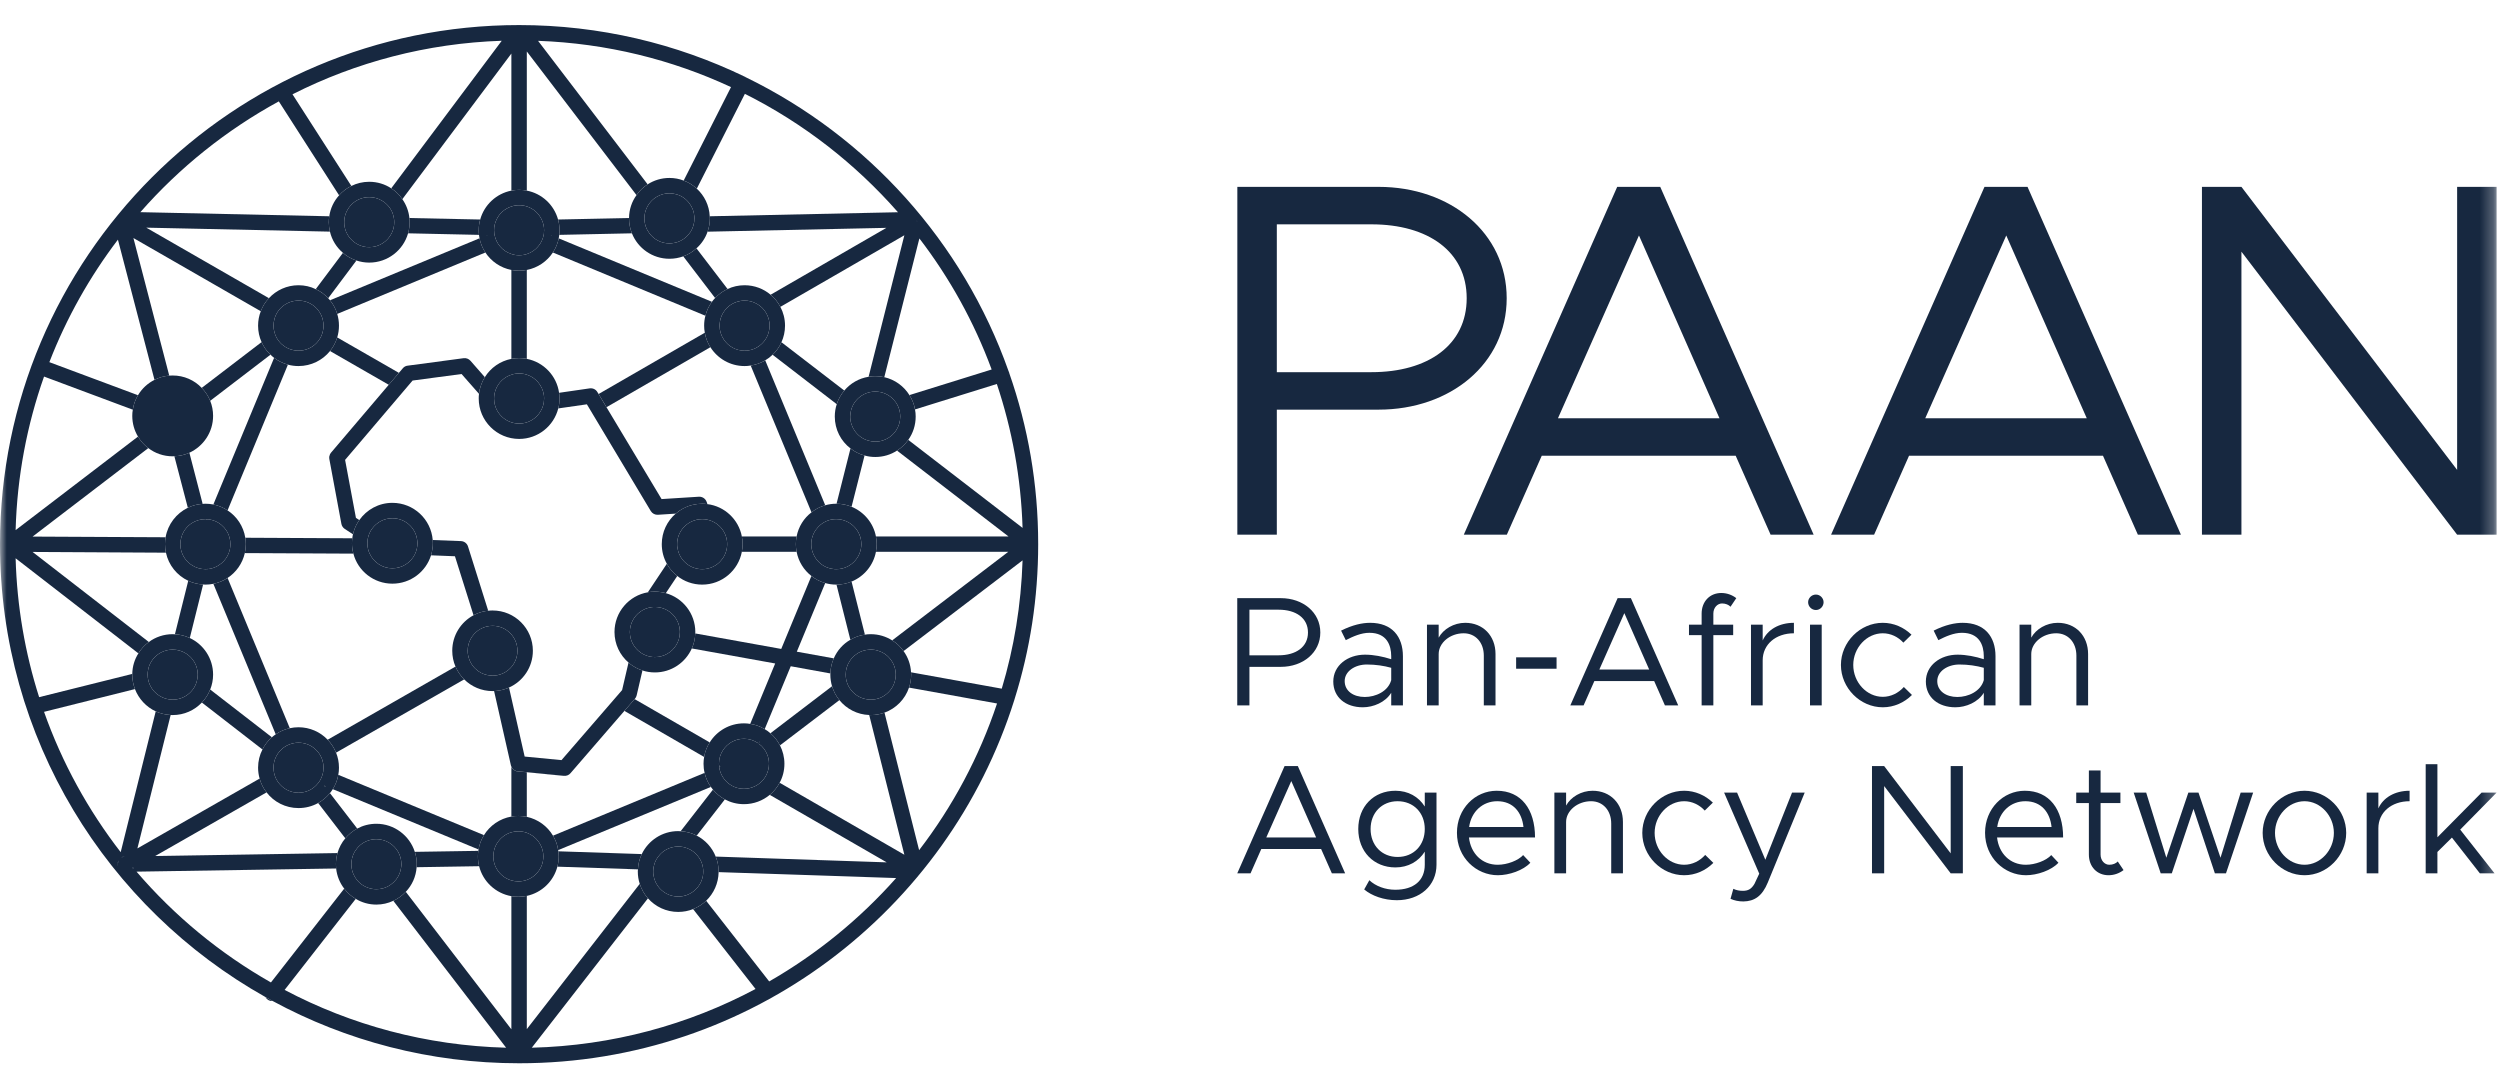 <svg width="189" height="82" viewBox="0 0 189 82" fill="none" xmlns="http://www.w3.org/2000/svg">
<mask id="mask0_2531_19234" style="mask-type:luminance" maskUnits="userSpaceOnUse" x="0" y="0" width="189" height="82">
<path d="M188.741 0H0V81.339H188.741V0Z" fill="white"/>
</mask>
<g mask="url(#mask0_2531_19234)">
<path d="M93.543 40.423H96.528V30.969H104.222C109.657 30.969 113.906 27.486 113.906 22.548C113.906 17.61 109.657 14.127 104.222 14.127H93.543V40.423ZM96.528 28.136V16.96H103.686C107.973 16.96 110.882 19.027 110.882 22.548C110.882 26.07 107.973 28.136 103.686 28.136H96.528Z" fill="#172840"/>
<path d="M133.858 40.423H137.112L125.514 14.127H122.26L110.663 40.423H113.916L116.557 34.452H131.217L133.858 40.423ZM117.782 31.62L123.906 17.802L129.992 31.62H117.782Z" fill="#172840"/>
<path d="M161.624 40.423H164.878L153.281 14.127H150.027L138.429 40.423H141.682L144.324 34.452H158.984L161.624 40.423ZM145.549 31.62L151.673 17.802L157.759 31.62H145.549Z" fill="#172840"/>
<path d="M166.467 40.423H169.452V19.027L185.759 40.423H188.744V14.127H185.759V35.524L169.452 14.127H166.467V40.423Z" fill="#172840"/>
<path d="M93.536 53.33H94.457V50.414H96.829C98.506 50.414 99.816 49.34 99.816 47.817C99.816 46.294 98.506 45.22 96.829 45.22H93.536V53.33ZM94.457 49.541V46.093H96.664C97.986 46.093 98.883 46.731 98.883 47.817C98.883 48.903 97.986 49.541 96.664 49.541H94.457Z" fill="#172840"/>
<path d="M103.582 47.085C102.992 47.085 102.26 47.238 101.386 47.675L101.741 48.395C102.295 48.112 102.909 47.84 103.523 47.84C104.845 47.84 105.176 48.785 105.176 49.611V49.836C104.55 49.635 103.854 49.493 103.192 49.493C101.882 49.493 100.796 50.308 100.796 51.524C100.796 52.728 101.741 53.471 103.027 53.471C103.83 53.471 104.739 53.094 105.176 52.373V53.33H106.061V49.611C106.061 48.136 105.247 47.085 103.582 47.085ZM103.181 52.692C102.319 52.692 101.658 52.244 101.658 51.488C101.658 50.756 102.425 50.237 103.334 50.237C103.995 50.237 104.621 50.331 105.176 50.485V51.417C104.94 52.279 103.983 52.692 103.181 52.692Z" fill="#172840"/>
<path d="M110.771 47.085C109.909 47.085 109.118 47.557 108.764 48.206V47.227H107.879V53.33H108.764V49.446C108.764 48.596 109.626 47.876 110.653 47.876C111.55 47.876 112.176 48.572 112.176 49.564V53.33H113.061V49.446C113.061 48.065 112.117 47.085 110.771 47.085Z" fill="#172840"/>
<path d="M117.676 49.694H114.619V50.556H117.676V49.694Z" fill="#172840"/>
<path d="M125.869 53.33H126.873L123.296 45.22H122.292L118.716 53.33H119.719L120.534 51.488H125.055L125.869 53.33ZM120.911 50.615L122.8 46.353L124.677 50.615H120.911Z" fill="#172840"/>
<path d="M129.529 46.389C129.529 45.94 129.835 45.621 130.19 45.621C130.461 45.621 130.697 45.727 130.827 45.869L131.264 45.22C130.945 44.972 130.544 44.83 130.131 44.83C129.257 44.83 128.643 45.48 128.643 46.389V47.227H127.687V48.018H128.643V53.33H129.529V48.018H131.028V47.227H129.529V46.389Z" fill="#172840"/>
<path d="M133.259 48.419V47.227H132.374V53.33H133.259V49.918C133.259 48.726 134.239 47.876 135.62 47.876V47.085C134.498 47.085 133.625 47.604 133.259 48.419Z" fill="#172840"/>
<path d="M137.284 46.117C137.603 46.117 137.863 45.846 137.863 45.527C137.863 45.22 137.603 44.949 137.284 44.949C136.954 44.949 136.694 45.22 136.694 45.527C136.694 45.846 136.954 46.117 137.284 46.117ZM136.836 53.33H137.721V47.227H136.836V53.33Z" fill="#172840"/>
<path d="M142.338 53.471C143.187 53.471 143.966 53.117 144.544 52.539L143.931 51.937C143.518 52.397 142.951 52.68 142.338 52.68C141.121 52.68 140.106 51.583 140.106 50.272C140.106 48.974 141.121 47.876 142.338 47.876C142.94 47.876 143.494 48.147 143.895 48.584L144.509 47.982C143.931 47.427 143.164 47.085 142.338 47.085C140.626 47.085 139.174 48.537 139.174 50.272C139.174 52.008 140.626 53.471 142.338 53.471Z" fill="#172840"/>
<path d="M148.381 47.085C147.79 47.085 147.059 47.238 146.185 47.675L146.539 48.395C147.094 48.112 147.708 47.84 148.322 47.84C149.644 47.84 149.975 48.785 149.975 49.611V49.836C149.349 49.635 148.652 49.493 147.991 49.493C146.681 49.493 145.595 50.308 145.595 51.524C145.595 52.728 146.539 53.471 147.826 53.471C148.628 53.471 149.538 53.094 149.975 52.373V53.33H150.86V49.611C150.86 48.136 150.045 47.085 148.381 47.085ZM147.979 52.692C147.118 52.692 146.457 52.244 146.457 51.488C146.457 50.756 147.224 50.237 148.133 50.237C148.794 50.237 149.42 50.331 149.975 50.485V51.417C149.738 52.279 148.782 52.692 147.979 52.692Z" fill="#172840"/>
<path d="M155.57 47.085C154.708 47.085 153.917 47.557 153.563 48.206V47.227H152.677V53.33H153.563V49.446C153.563 48.596 154.425 47.876 155.452 47.876C156.349 47.876 156.975 48.572 156.975 49.564V53.33H157.86V49.446C157.86 48.065 156.916 47.085 155.57 47.085Z" fill="#172840"/>
<path d="M100.69 66.025H101.693L98.117 57.916H97.113L93.536 66.025H94.54L95.354 64.184H99.876L100.69 66.025ZM95.732 63.31L97.621 59.049L99.498 63.31H95.732Z" fill="#172840"/>
<path d="M107.713 59.922V60.973C107.241 60.229 106.462 59.781 105.494 59.781C103.853 59.781 102.685 60.973 102.685 62.673C102.685 64.373 103.853 65.577 105.494 65.577C106.462 65.577 107.241 65.128 107.713 64.385V65.376C107.713 66.568 106.887 67.265 105.482 67.265C104.727 67.265 103.995 66.993 103.523 66.545L103.133 67.242C103.688 67.714 104.609 68.056 105.6 68.056C107.359 68.056 108.599 66.946 108.599 65.376V59.922H107.713ZM105.659 64.786C104.467 64.786 103.617 63.912 103.617 62.673C103.617 61.445 104.467 60.572 105.659 60.572C106.863 60.572 107.713 61.445 107.713 62.673C107.713 63.912 106.863 64.786 105.659 64.786Z" fill="#172840"/>
<path d="M113.226 65.376C112.022 65.376 111.184 64.503 111.054 63.31H116.048C116.048 61.174 114.997 59.781 113.155 59.781C111.515 59.781 110.145 61.138 110.145 62.956C110.145 64.833 111.609 66.167 113.238 66.167C114.088 66.167 115.162 65.801 115.694 65.223L115.15 64.644C114.773 65.058 113.946 65.376 113.226 65.376ZM113.191 60.572C114.407 60.572 115.056 61.422 115.174 62.52H111.066C111.231 61.339 112.105 60.572 113.191 60.572Z" fill="#172840"/>
<path d="M120.403 59.781C119.542 59.781 118.751 60.253 118.397 60.902V59.922H117.511V66.025H118.397V62.142C118.397 61.292 119.258 60.572 120.285 60.572C121.183 60.572 121.808 61.268 121.808 62.26V66.025H122.694V62.142C122.694 60.761 121.749 59.781 120.403 59.781Z" fill="#172840"/>
<path d="M127.321 66.167C128.171 66.167 128.95 65.813 129.529 65.235L128.915 64.632C128.502 65.093 127.935 65.376 127.321 65.376C126.105 65.376 125.09 64.278 125.09 62.968C125.09 61.669 126.105 60.572 127.321 60.572C127.923 60.572 128.478 60.843 128.879 61.28L129.493 60.678C128.915 60.123 128.147 59.781 127.321 59.781C125.609 59.781 124.157 61.233 124.157 62.968C124.157 64.703 125.609 66.167 127.321 66.167Z" fill="#172840"/>
<path d="M131.795 68.15C132.633 68.139 133.224 67.749 133.649 66.71L136.435 59.922H135.478L133.46 64.998L131.323 59.922H130.343L132.999 66.049L132.645 66.805C132.409 67.218 132.149 67.347 131.76 67.347C131.5 67.347 131.252 67.3 131.04 67.194L130.827 67.95C131.111 68.079 131.441 68.15 131.795 68.15Z" fill="#172840"/>
<path d="M141.522 66.025H142.443V59.426L147.472 66.025H148.392V57.916H147.472V64.514L142.443 57.916H141.522V66.025Z" fill="#172840"/>
<path d="M153.15 65.376C151.947 65.376 151.108 64.503 150.978 63.31H155.972C155.972 61.174 154.921 59.781 153.079 59.781C151.438 59.781 150.07 61.138 150.07 62.956C150.07 64.833 151.533 66.167 153.162 66.167C154.012 66.167 155.087 65.801 155.617 65.223L155.075 64.644C154.697 65.058 153.871 65.376 153.15 65.376ZM153.115 60.572C154.331 60.572 154.98 61.422 155.098 62.52H150.99C151.155 61.339 152.029 60.572 153.115 60.572Z" fill="#172840"/>
<path d="M160.103 65.128C159.973 65.27 159.737 65.376 159.465 65.376C159.111 65.376 158.804 65.058 158.804 64.609V60.713H160.303V59.922H158.804V58.246H157.919V59.922H156.963V60.713H157.919V64.609C157.919 65.518 158.533 66.167 159.407 66.167C159.82 66.167 160.221 66.025 160.54 65.778L160.103 65.128Z" fill="#172840"/>
<path d="M163.35 66.025H164.188L165.829 61.15L167.445 66.025H168.284L170.338 59.922H169.394L167.87 64.845L166.206 59.922H165.439L163.775 64.845L162.252 59.922H161.307L163.35 66.025Z" fill="#172840"/>
<path d="M174.221 66.167C175.933 66.167 177.373 64.703 177.373 62.968C177.373 61.233 175.933 59.781 174.221 59.781C172.509 59.781 171.057 61.233 171.057 62.968C171.057 64.703 172.509 66.167 174.221 66.167ZM174.221 65.376C173.006 65.376 171.99 64.278 171.99 62.968C171.99 61.669 173.006 60.572 174.221 60.572C175.425 60.572 176.441 61.669 176.441 62.968C176.441 64.278 175.425 65.376 174.221 65.376Z" fill="#172840"/>
<path d="M179.805 61.115V59.922H178.92V66.025H179.805V62.614C179.805 61.422 180.785 60.572 182.166 60.572V59.781C181.044 59.781 180.171 60.3 179.805 61.115Z" fill="#172840"/>
<path d="M188.742 59.922H187.608L184.268 63.299V57.774H183.382V66.025H184.268V64.408L185.365 63.322L187.478 66.025H188.588L185.991 62.72L188.742 59.922Z" fill="#172840"/>
<path d="M42.627 58.652L42.622 58.657L39.826 58.382L39.017 58.306L39.012 58.285C39.053 58.295 39.093 58.306 39.134 58.311L39.826 58.377L42.627 58.652Z" fill="#172840"/>
<path d="M24.908 34.466C24.898 34.487 24.893 34.507 24.893 34.528L24.888 34.487L24.908 34.466Z" fill="#172840"/>
<path fill-rule="evenodd" clip-rule="evenodd" d="M10.036 65.561L10 65.704L10.107 65.642C10.081 65.617 10.056 65.586 10.036 65.561ZM9.358 64.731L9.19 64.828C9.185 64.833 9.18 64.833 9.175 64.843C9.241 64.797 9.313 64.772 9.389 64.762C9.374 64.751 9.369 64.741 9.358 64.731ZM8.951 65.098C8.951 65.098 8.951 65.103 8.946 65.108C8.931 65.143 8.92 65.174 8.91 65.21V65.23C8.905 65.26 8.9 65.286 8.9 65.317L8.961 65.082L8.966 65.052C8.956 65.067 8.951 65.082 8.951 65.098ZM8.9 65.342V65.317C8.895 65.322 8.895 65.327 8.895 65.332V65.337C8.895 65.378 8.9 65.418 8.915 65.459C8.905 65.424 8.9 65.383 8.9 65.342ZM69.312 16.697C69.322 16.712 69.322 16.722 69.327 16.737C69.332 16.727 69.332 16.717 69.332 16.702C69.327 16.702 69.322 16.697 69.312 16.697ZM56.384 5.841C56.364 5.826 56.339 5.811 56.313 5.801C56.318 5.806 56.318 5.806 56.323 5.811C56.349 5.821 56.369 5.836 56.395 5.851C56.395 5.846 56.389 5.846 56.384 5.841Z" fill="#172840"/>
<path fill-rule="evenodd" clip-rule="evenodd" d="M75.733 52.063L68.874 50.826C68.884 50.882 68.884 50.943 68.884 50.999C68.884 51.345 68.828 51.671 68.721 51.982L75.376 53.183C74.032 57.221 72.026 60.963 69.485 64.273L66.868 53.876C66.542 53.993 66.196 54.059 65.829 54.059C65.789 54.059 65.748 54.059 65.712 54.054L68.37 64.619L58.94 59.176C58.757 59.527 58.502 59.838 58.197 60.093L67.036 65.194L54.108 64.757C54.251 65.108 54.327 65.49 54.327 65.887V65.933L67.749 66.381C65.004 69.476 61.761 72.124 58.151 74.196L53.386 68.097C53.105 68.367 52.769 68.58 52.398 68.728L57.118 74.767C52.051 77.465 46.303 79.054 40.203 79.207L48.986 67.913C48.706 67.598 48.492 67.226 48.365 66.819L39.827 77.801V67.73C39.618 67.771 39.404 67.796 39.185 67.796C39.007 67.796 38.829 67.781 38.66 67.75V77.817L30.677 67.419C30.412 67.704 30.091 67.939 29.735 68.102L38.263 79.207C32.23 79.049 26.543 77.491 21.517 74.838L26.894 67.954C26.553 67.755 26.257 67.491 26.023 67.18L20.483 74.273C16.629 72.083 13.187 69.242 10.321 65.897L25.412 65.658C25.402 65.551 25.397 65.444 25.397 65.332C25.397 65.042 25.438 64.757 25.514 64.492L11.731 64.716L20.153 59.904C19.908 59.599 19.73 59.242 19.628 58.86L10.387 64.14L12.902 54.054C12.5 54.033 12.118 53.937 11.772 53.779L9.124 64.425C6.665 61.248 4.694 57.674 3.33 53.815L10.204 52.094C10.071 51.752 10 51.386 10 50.999V50.948L2.958 52.705C1.899 49.38 1.283 45.856 1.181 42.206L10.463 49.395C10.667 49.059 10.937 48.764 11.252 48.535L2.464 41.727L12.541 41.783C12.5 41.574 12.474 41.361 12.474 41.136C12.474 40.958 12.49 40.785 12.52 40.617L2.464 40.566L11.212 33.876C10.901 33.642 10.631 33.346 10.433 33.005L1.181 40.077C1.293 36.019 2.042 32.114 3.33 28.468L10.041 30.974C10.097 30.576 10.234 30.205 10.433 29.879L3.732 27.379C5.025 24.039 6.782 20.923 8.915 18.117L11.68 28.718C12.016 28.54 12.393 28.433 12.795 28.397L10.086 17.995L19.715 23.53C19.852 23.158 20.061 22.822 20.331 22.542L11.059 17.211L24.944 17.511C24.888 17.282 24.857 17.043 24.857 16.799C24.857 16.646 24.867 16.498 24.893 16.35L10.611 16.04C13.569 12.669 17.113 9.828 21.079 7.664L25.636 14.767C25.891 14.472 26.206 14.232 26.563 14.059L22.113 7.129C26.899 4.706 32.26 3.27 37.932 3.082L29.577 14.237C29.908 14.451 30.198 14.731 30.417 15.057L38.66 4.049V14.411C38.849 14.375 39.047 14.354 39.246 14.354C39.445 14.354 39.638 14.375 39.827 14.411V3.891L48.121 14.752C48.34 14.426 48.63 14.151 48.961 13.937L40.677 3.087C45.87 3.275 50.804 4.507 55.264 6.585L51.685 13.652C52.057 13.784 52.393 13.998 52.678 14.263L56.313 7.094C60.728 9.309 64.653 12.364 67.886 16.045L53.655 16.35C53.666 16.401 53.666 16.457 53.666 16.508C53.666 16.86 53.604 17.201 53.492 17.516L67.011 17.226L58.258 22.282C58.564 22.537 58.813 22.847 58.996 23.199L68.37 17.786L65.666 28.484C65.829 28.453 65.997 28.438 66.171 28.438C66.405 28.438 66.634 28.463 66.853 28.514L69.505 18.026C71.792 21.009 73.645 24.344 74.969 27.934L68.752 29.869C68.961 30.195 69.108 30.561 69.174 30.953L75.361 29.029C76.511 32.465 77.189 36.116 77.306 39.909L68.665 33.255C68.436 33.581 68.146 33.855 67.815 34.064L76.242 40.556H66.221C66.257 40.744 66.277 40.938 66.277 41.136C66.277 41.335 66.257 41.529 66.221 41.717H76.226L67.448 48.412C67.79 48.621 68.08 48.896 68.309 49.222L77.306 42.364C77.199 45.724 76.659 48.977 75.733 52.063ZM10 65.704L10.036 65.561C10.056 65.586 10.081 65.617 10.107 65.642L10 65.704ZM9.175 64.843C9.18 64.833 9.185 64.833 9.19 64.828L9.358 64.731C9.369 64.741 9.374 64.751 9.389 64.762C9.313 64.772 9.241 64.797 9.175 64.843ZM8.961 65.082L8.9 65.317V65.342C8.9 65.383 8.905 65.424 8.915 65.459C8.9 65.418 8.895 65.378 8.895 65.337V65.332C8.895 65.327 8.895 65.322 8.9 65.317C8.9 65.286 8.905 65.261 8.91 65.23V65.21C8.915 65.174 8.926 65.138 8.946 65.108C8.951 65.103 8.951 65.098 8.951 65.098C8.951 65.082 8.956 65.067 8.966 65.052L8.961 65.082ZM69.332 16.702C69.332 16.717 69.332 16.727 69.327 16.737C69.322 16.722 69.322 16.712 69.312 16.697C69.322 16.697 69.327 16.702 69.332 16.702ZM76.303 28.219C76.303 28.209 76.303 28.204 76.298 28.194C76.282 28.137 76.262 28.081 76.237 28.031C72.79 18.29 65.59 10.322 56.384 5.841C56.389 5.846 56.395 5.846 56.395 5.851C56.369 5.836 56.349 5.821 56.323 5.811C56.318 5.806 56.318 5.806 56.313 5.801H56.308C56.303 5.795 56.293 5.79 56.288 5.79C51.135 3.301 45.351 1.895 39.246 1.895C17.586 1.895 0.005 19.472 0 41.131V41.136C0 55.831 8.096 68.647 20.061 75.373H20.066C20.244 75.474 20.427 75.576 20.606 75.673C26.151 78.677 32.5 80.383 39.246 80.383C56.797 80.383 71.669 68.835 76.68 52.929C76.695 52.898 76.705 52.862 76.71 52.827C77.866 49.135 78.487 45.205 78.487 41.136C78.487 36.61 77.718 32.262 76.303 28.219Z" fill="#172840"/>
<path fill-rule="evenodd" clip-rule="evenodd" d="M51.201 43.545L50.336 44.843C50.208 44.802 50.081 44.777 49.949 44.761C49.806 44.736 49.658 44.726 49.511 44.726C49.327 44.726 49.149 44.741 48.981 44.772L50.412 42.623C50.554 42.873 50.722 43.097 50.926 43.295V43.3C51.013 43.387 51.104 43.468 51.201 43.545Z" fill="#172840"/>
<path fill-rule="evenodd" clip-rule="evenodd" d="M36.909 46.172C36.598 46.203 36.308 46.279 36.038 46.396C35.957 46.432 35.875 46.472 35.799 46.513L34.394 42.053L32.586 41.982C32.632 41.829 32.668 41.671 32.688 41.508C32.714 41.366 32.724 41.218 32.724 41.07C32.724 40.989 32.719 40.907 32.714 40.826L34.852 40.907C35.096 40.918 35.31 41.081 35.382 41.315L36.909 46.172Z" fill="#172840"/>
<path fill-rule="evenodd" clip-rule="evenodd" d="M56.395 5.852C56.37 5.837 56.349 5.821 56.323 5.811C56.344 5.821 56.364 5.831 56.385 5.842C56.39 5.847 56.395 5.847 56.395 5.852Z" fill="#172840"/>
<path fill-rule="evenodd" clip-rule="evenodd" d="M57.285 56.167C57.311 56.182 57.336 56.197 57.357 56.218L57.423 56.06L57.285 56.167Z" fill="#172840"/>
<path fill-rule="evenodd" clip-rule="evenodd" d="M62.388 38.199C62.005 38.306 61.654 38.489 61.349 38.733L56.751 27.633C57.148 27.577 57.52 27.445 57.851 27.242L62.388 38.199Z" fill="#172840"/>
<path fill-rule="evenodd" clip-rule="evenodd" d="M53.824 22.817C53.594 23.127 53.421 23.483 53.33 23.871L41.797 19.09C42.011 18.769 42.163 18.407 42.24 18.02L53.824 22.817Z" fill="#172840"/>
<path fill-rule="evenodd" clip-rule="evenodd" d="M36.695 19.089L25.493 23.733C25.381 23.351 25.193 23 24.948 22.7L36.252 18.015C36.329 18.407 36.481 18.769 36.695 19.089Z" fill="#172840"/>
<path fill-rule="evenodd" clip-rule="evenodd" d="M21.767 27.567L17.204 38.586C16.884 38.372 16.522 38.219 16.13 38.138L20.723 27.053C21.028 27.288 21.384 27.465 21.767 27.567Z" fill="#172840"/>
<path fill-rule="evenodd" clip-rule="evenodd" d="M63.034 49.772C62.876 50.123 62.784 50.505 62.779 50.913L59.78 50.368L57.81 55.123C57.479 54.92 57.112 54.782 56.715 54.726L58.604 50.159L52.301 49.023C52.459 48.677 52.55 48.29 52.56 47.888L59.062 49.059L61.343 43.545C61.649 43.789 62.005 43.973 62.387 44.08L60.239 49.268L63.034 49.772Z" fill="#172840"/>
<path fill-rule="evenodd" clip-rule="evenodd" d="M53.742 59.492L42.199 64.268C42.143 63.876 42.006 63.504 41.807 63.178L53.268 58.428C53.355 58.815 53.518 59.176 53.742 59.492Z" fill="#172840"/>
<path fill-rule="evenodd" clip-rule="evenodd" d="M36.588 63.137C36.385 63.464 36.242 63.83 36.176 64.222L25.157 59.66C25.361 59.339 25.509 58.973 25.575 58.576L36.588 63.137Z" fill="#172840"/>
<path fill-rule="evenodd" clip-rule="evenodd" d="M21.909 55.052C21.522 55.133 21.16 55.291 20.845 55.515L16.13 44.136C16.522 44.059 16.884 43.907 17.204 43.692L21.909 55.052Z" fill="#172840"/>
<path fill-rule="evenodd" clip-rule="evenodd" d="M39.826 20.408V27.129C39.638 27.094 39.444 27.073 39.246 27.073C39.047 27.073 38.849 27.094 38.66 27.129V20.408C38.849 20.444 39.047 20.465 39.246 20.465C39.444 20.465 39.638 20.444 39.826 20.408Z" fill="#172840"/>
<path fill-rule="evenodd" clip-rule="evenodd" d="M60.167 41.137C60.167 41.335 60.188 41.529 60.224 41.717H56.084C56.12 41.529 56.14 41.335 56.14 41.137C56.14 40.938 56.12 40.745 56.084 40.556H60.224C60.188 40.745 60.167 40.938 60.167 41.137Z" fill="#172840"/>
<path fill-rule="evenodd" clip-rule="evenodd" d="M18.508 41.814C18.559 41.595 18.584 41.371 18.584 41.136C18.584 40.968 18.569 40.811 18.544 40.653L26.634 40.694C26.619 40.816 26.609 40.943 26.609 41.07C26.609 41.34 26.644 41.605 26.715 41.855L18.508 41.814Z" fill="#172840"/>
<path fill-rule="evenodd" clip-rule="evenodd" d="M20.606 75.673C20.468 75.688 20.331 75.647 20.219 75.556C20.152 75.505 20.102 75.444 20.066 75.373C20.244 75.474 20.427 75.576 20.606 75.673Z" fill="#172840"/>
<path fill-rule="evenodd" clip-rule="evenodd" d="M63.941 51.091V51.122L63.91 51.117L63.941 51.091Z" fill="#172840"/>
<path fill-rule="evenodd" clip-rule="evenodd" d="M76.298 28.193C76.282 28.137 76.262 28.081 76.237 28.03C76.257 28.061 76.272 28.097 76.282 28.132C76.287 28.153 76.293 28.173 76.298 28.193Z" fill="#172840"/>
<path fill-rule="evenodd" clip-rule="evenodd" d="M56.394 5.851C56.369 5.836 56.348 5.821 56.323 5.811C56.318 5.805 56.318 5.805 56.313 5.801C56.339 5.811 56.364 5.826 56.384 5.842C56.389 5.847 56.394 5.847 56.394 5.851Z" fill="#172840"/>
<path fill-rule="evenodd" clip-rule="evenodd" d="M8.915 65.459C8.9 65.418 8.895 65.378 8.895 65.337V65.332C8.895 65.327 8.895 65.322 8.9 65.317V65.342C8.9 65.383 8.905 65.424 8.915 65.459Z" fill="#172840"/>
<path fill-rule="evenodd" clip-rule="evenodd" d="M8.966 65.052L8.961 65.083L8.9 65.317C8.9 65.286 8.905 65.261 8.91 65.23V65.21C8.921 65.174 8.931 65.144 8.946 65.108C8.951 65.103 8.951 65.098 8.951 65.098C8.951 65.083 8.956 65.067 8.966 65.052Z" fill="#172840"/>
<path fill-rule="evenodd" clip-rule="evenodd" d="M9.389 64.762C9.312 64.772 9.241 64.797 9.175 64.843C9.18 64.833 9.185 64.833 9.19 64.828L9.358 64.731C9.368 64.741 9.374 64.752 9.389 64.762Z" fill="#172840"/>
<path fill-rule="evenodd" clip-rule="evenodd" d="M10.107 65.642L10 65.704L10.036 65.561C10.056 65.587 10.082 65.617 10.107 65.642Z" fill="#172840"/>
<path fill-rule="evenodd" clip-rule="evenodd" d="M35.091 51.361L25.407 56.9H25.402C25.259 56.534 25.041 56.203 24.771 55.923L34.435 50.393C34.593 50.76 34.816 51.086 35.091 51.361Z" fill="#172840"/>
<path fill-rule="evenodd" clip-rule="evenodd" d="M30.157 28.189L29.389 29.09L24.949 26.538C25.193 26.238 25.381 25.887 25.493 25.51L30.157 28.189Z" fill="#172840"/>
<path fill-rule="evenodd" clip-rule="evenodd" d="M36.654 28.514C36.537 28.693 36.446 28.886 36.374 29.09C36.293 29.309 36.237 29.533 36.211 29.772L34.893 28.275L31.191 28.769L26.089 34.767L26.909 39.151L27.164 39.319C26.985 39.568 26.848 39.843 26.756 40.139C26.726 40.22 26.705 40.307 26.685 40.393L26.064 39.986C25.931 39.899 25.84 39.762 25.809 39.604L24.898 34.706C24.888 34.645 24.883 34.584 24.893 34.528C24.893 34.507 24.898 34.487 24.908 34.467C24.923 34.375 24.964 34.293 25.025 34.222L29.389 29.09L30.157 28.189L30.453 27.842C30.544 27.73 30.677 27.659 30.819 27.644L35.05 27.079C35.239 27.053 35.432 27.124 35.565 27.272L36.654 28.514Z" fill="#172840"/>
<path fill-rule="evenodd" clip-rule="evenodd" d="M53.655 56.127C53.441 56.457 53.299 56.829 53.233 57.226L47.204 53.744L47.978 52.852L53.655 56.127Z" fill="#172840"/>
<path fill-rule="evenodd" clip-rule="evenodd" d="M48.569 50.688L48.131 52.572C48.111 52.664 48.065 52.751 48.004 52.822L47.978 52.852L47.204 53.743L43.131 58.453C43.009 58.601 42.82 58.672 42.632 58.652H42.627L39.827 58.377L39.134 58.311C39.093 58.306 39.053 58.295 39.012 58.285C38.864 58.234 38.737 58.133 38.671 57.99V57.985C38.65 57.944 38.635 57.903 38.625 57.863L37.352 52.241C37.449 52.241 37.545 52.231 37.637 52.216C37.938 52.18 38.218 52.099 38.482 51.982L39.664 57.196L42.449 57.465L47.031 52.17L47.515 50.093C47.714 50.266 47.938 50.413 48.177 50.531C48.304 50.592 48.431 50.643 48.569 50.688Z" fill="#172840"/>
<path fill-rule="evenodd" clip-rule="evenodd" d="M53.706 26.248L45.85 30.785L45.254 29.787L53.283 25.154C53.35 25.551 53.497 25.923 53.706 26.248Z" fill="#172840"/>
<path fill-rule="evenodd" clip-rule="evenodd" d="M53.482 38.112C53.35 38.092 53.217 38.082 53.085 38.082C52.84 38.082 52.601 38.112 52.372 38.168H52.367C51.883 38.28 51.445 38.514 51.084 38.83L49.735 38.917C49.521 38.932 49.312 38.82 49.2 38.637L44.368 30.566L42.204 30.877C42.27 30.638 42.301 30.388 42.301 30.128C42.301 30.093 42.301 30.057 42.296 30.027C42.296 29.915 42.286 29.803 42.265 29.696L44.582 29.36C44.816 29.329 45.045 29.436 45.162 29.64L45.254 29.787L45.85 30.785L50.015 37.73L52.835 37.552C53.095 37.537 53.334 37.695 53.421 37.939L53.482 38.112Z" fill="#172840"/>
<path fill-rule="evenodd" clip-rule="evenodd" d="M55.005 21.85C54.643 22.012 54.327 22.247 54.063 22.532L51.654 19.38C52.026 19.247 52.367 19.039 52.652 18.774L55.005 21.85Z" fill="#172840"/>
<path fill-rule="evenodd" clip-rule="evenodd" d="M65.361 34.436L64.378 38.31C64.027 38.163 63.645 38.087 63.243 38.081L64.297 33.901C64.608 34.151 64.969 34.334 65.361 34.436Z" fill="#172840"/>
<path fill-rule="evenodd" clip-rule="evenodd" d="M69.332 16.702C69.332 16.717 69.332 16.727 69.327 16.738C69.322 16.722 69.322 16.712 69.312 16.697C69.322 16.697 69.327 16.702 69.332 16.702Z" fill="#172840"/>
<path fill-rule="evenodd" clip-rule="evenodd" d="M57.423 56.06L57.357 56.218C57.337 56.197 57.311 56.182 57.286 56.167L57.423 56.06Z" fill="#172840"/>
<path fill-rule="evenodd" clip-rule="evenodd" d="M63.457 52.929L58.966 56.35C58.788 55.999 58.538 55.683 58.243 55.434L62.901 51.88C63.018 52.267 63.207 52.623 63.457 52.929Z" fill="#172840"/>
<path fill-rule="evenodd" clip-rule="evenodd" d="M63.941 51.091V51.122L63.91 51.117L63.941 51.091Z" fill="#172840"/>
<path fill-rule="evenodd" clip-rule="evenodd" d="M48.518 64.568C48.35 64.919 48.243 65.311 48.228 65.724L42.138 65.52C42.204 65.271 42.24 65.011 42.24 64.741C42.24 64.614 42.23 64.487 42.215 64.359L48.518 64.568Z" fill="#172840"/>
<path fill-rule="evenodd" clip-rule="evenodd" d="M27.006 62.638C26.66 62.827 26.354 63.076 26.105 63.377L24.053 60.709C24.393 60.515 24.699 60.261 24.943 59.96L27.006 62.638Z" fill="#172840"/>
<path fill-rule="evenodd" clip-rule="evenodd" d="M8.915 65.459C8.9 65.418 8.895 65.378 8.895 65.337V65.332H8.9V65.342C8.9 65.383 8.905 65.423 8.915 65.459Z" fill="#172840"/>
<path fill-rule="evenodd" clip-rule="evenodd" d="M9.389 64.762C9.312 64.772 9.241 64.797 9.175 64.843C9.18 64.833 9.185 64.833 9.19 64.828L9.358 64.731C9.368 64.741 9.374 64.752 9.389 64.762Z" fill="#172840"/>
<path fill-rule="evenodd" clip-rule="evenodd" d="M15.356 44.186L14.348 48.234C14.007 48.072 13.625 47.97 13.223 47.954L14.231 43.907C14.572 44.069 14.954 44.171 15.356 44.186Z" fill="#172840"/>
<path fill-rule="evenodd" clip-rule="evenodd" d="M20.448 26.814L15.891 30.301C15.743 29.935 15.524 29.604 15.249 29.324L19.776 25.862C19.933 26.223 20.163 26.549 20.448 26.814Z" fill="#172840"/>
<path fill-rule="evenodd" clip-rule="evenodd" d="M36.191 17.41C36.191 17.527 36.196 17.644 36.211 17.756L30.85 17.639C30.926 17.374 30.967 17.089 30.967 16.799C30.967 16.692 30.962 16.585 30.952 16.483L36.303 16.595C36.227 16.855 36.191 17.13 36.191 17.41Z" fill="#172840"/>
<path fill-rule="evenodd" clip-rule="evenodd" d="M42.281 17.756C42.296 17.644 42.301 17.526 42.301 17.409C42.301 17.129 42.265 16.854 42.189 16.595L47.556 16.483V16.508C47.556 16.905 47.632 17.287 47.775 17.639L42.281 17.756Z" fill="#172840"/>
<path fill-rule="evenodd" clip-rule="evenodd" d="M69.332 16.702C69.332 16.717 69.332 16.727 69.327 16.738C69.322 16.722 69.322 16.712 69.312 16.697C69.322 16.697 69.327 16.702 69.332 16.702Z" fill="#172840"/>
<path fill-rule="evenodd" clip-rule="evenodd" d="M36.802 17.791L36.848 17.771H36.802C36.797 17.776 36.802 17.786 36.802 17.791ZM41.639 17.771L41.69 17.791C41.69 17.786 41.695 17.776 41.695 17.771H41.639Z" fill="#172840"/>
<path fill-rule="evenodd" clip-rule="evenodd" d="M36.802 17.791L36.848 17.771H36.802C36.797 17.776 36.802 17.786 36.802 17.791ZM41.639 17.771L41.69 17.791C41.69 17.786 41.695 17.776 41.695 17.771H41.639Z" fill="#172840"/>
<path fill-rule="evenodd" clip-rule="evenodd" d="M41.69 17.791L41.639 17.771H41.695C41.695 17.776 41.69 17.786 41.69 17.791ZM41.125 17.557C41.125 17.634 41.114 17.705 41.099 17.781C41.033 18.097 40.891 18.392 40.682 18.631C40.463 18.896 40.167 19.1 39.826 19.207C39.643 19.268 39.45 19.299 39.246 19.299C39.042 19.299 38.844 19.268 38.66 19.202C38.324 19.095 38.029 18.896 37.805 18.631C37.601 18.392 37.454 18.097 37.392 17.781C37.372 17.705 37.362 17.634 37.362 17.557C37.352 17.506 37.352 17.46 37.352 17.41C37.352 17.129 37.413 16.865 37.525 16.625C37.739 16.147 38.151 15.775 38.66 15.612C38.844 15.546 39.042 15.515 39.246 15.515C39.45 15.515 39.643 15.546 39.826 15.607C40.336 15.77 40.748 16.147 40.962 16.625C41.074 16.865 41.135 17.129 41.135 17.41C41.135 17.46 41.135 17.506 41.125 17.557ZM36.802 17.791C36.802 17.786 36.797 17.776 36.802 17.771H36.848L36.802 17.791ZM42.189 16.595C41.883 15.485 40.967 14.629 39.826 14.411C39.638 14.375 39.444 14.354 39.246 14.354C39.047 14.354 38.849 14.375 38.66 14.411C37.52 14.634 36.608 15.49 36.303 16.595C36.227 16.855 36.191 17.129 36.191 17.41C36.191 17.527 36.196 17.644 36.211 17.756C36.221 17.842 36.232 17.929 36.252 18.015C36.328 18.407 36.481 18.769 36.695 19.09C37.138 19.762 37.841 20.251 38.66 20.408C38.849 20.444 39.047 20.464 39.246 20.464C39.444 20.464 39.638 20.444 39.826 20.408C40.646 20.251 41.354 19.762 41.797 19.09C42.011 18.769 42.163 18.407 42.24 18.02C42.255 17.934 42.27 17.847 42.281 17.756C42.296 17.644 42.301 17.527 42.301 17.41C42.301 17.129 42.265 16.855 42.189 16.595Z" fill="#172840"/>
<path fill-rule="evenodd" clip-rule="evenodd" d="M63.829 29.527C63.574 29.828 63.38 30.174 63.258 30.556L58.406 26.819C58.691 26.554 58.92 26.228 59.078 25.872L63.829 29.527Z" fill="#172840"/>
<path fill-rule="evenodd" clip-rule="evenodd" d="M65.387 47.98C64.989 48.03 64.618 48.168 64.287 48.367L63.238 44.196C63.64 44.197 64.027 44.115 64.378 43.967L65.387 47.98Z" fill="#172840"/>
<path fill-rule="evenodd" clip-rule="evenodd" d="M54.8 60.434L52.672 63.173C52.306 62.98 51.893 62.863 51.455 62.842L53.899 59.696C54.149 59.996 54.455 60.251 54.8 60.434Z" fill="#172840"/>
<path fill-rule="evenodd" clip-rule="evenodd" d="M8.961 65.082L8.9 65.317C8.9 65.286 8.905 65.261 8.91 65.23V65.21C8.92 65.174 8.93 65.144 8.946 65.108C8.951 65.103 8.951 65.098 8.951 65.098C8.951 65.093 8.956 65.088 8.961 65.082Z" fill="#172840"/>
<path fill-rule="evenodd" clip-rule="evenodd" d="M10.107 65.642L10 65.704L10.036 65.561C10.056 65.587 10.082 65.617 10.107 65.642Z" fill="#172840"/>
<path fill-rule="evenodd" clip-rule="evenodd" d="M31.497 65.561C31.502 65.485 31.507 65.408 31.507 65.332C31.507 65.006 31.456 64.695 31.364 64.4L36.16 64.324C36.14 64.461 36.13 64.599 36.13 64.741C36.13 64.996 36.16 65.245 36.222 65.485L31.497 65.561Z" fill="#172840"/>
<path fill-rule="evenodd" clip-rule="evenodd" d="M20.555 55.739C20.259 55.993 20.015 56.309 19.842 56.661L15.26 53.112C15.529 52.832 15.748 52.496 15.891 52.129L20.555 55.739Z" fill="#172840"/>
<path fill-rule="evenodd" clip-rule="evenodd" d="M15.32 38.092C14.918 38.117 14.541 38.219 14.2 38.387L13.182 34.492C13.589 34.477 13.971 34.385 14.317 34.227L15.32 38.092Z" fill="#172840"/>
<path fill-rule="evenodd" clip-rule="evenodd" d="M26.945 19.696L24.811 22.547C24.547 22.262 24.231 22.022 23.869 21.86L25.926 19.116C26.222 19.375 26.568 19.573 26.945 19.696Z" fill="#172840"/>
<path fill-rule="evenodd" clip-rule="evenodd" d="M39.826 58.382V61.752C39.618 61.712 39.404 61.686 39.185 61.686C39.007 61.686 38.828 61.702 38.66 61.732V58.076C38.66 58.046 38.66 58.02 38.671 57.99C38.737 58.132 38.864 58.234 39.012 58.285L39.017 58.305L39.826 58.382Z" fill="#172840"/>
<path fill-rule="evenodd" clip-rule="evenodd" d="M39.826 58.377V58.382L39.017 58.306L39.012 58.285C39.053 58.295 39.093 58.306 39.134 58.311L39.826 58.377Z" fill="#172840"/>
<path fill-rule="evenodd" clip-rule="evenodd" d="M29.618 17.613C29.312 18.25 28.666 18.687 27.912 18.687C27.846 18.687 27.775 18.682 27.709 18.677C27.296 18.631 26.919 18.453 26.629 18.178C26.436 18.005 26.278 17.786 26.176 17.537H26.171C26.074 17.308 26.023 17.058 26.023 16.798C26.023 16.656 26.038 16.513 26.069 16.376C26.115 16.172 26.196 15.984 26.303 15.811C26.507 15.47 26.823 15.2 27.194 15.047C27.413 14.955 27.658 14.904 27.912 14.904C28.264 14.904 28.599 15.001 28.88 15.174C29.226 15.378 29.506 15.694 29.664 16.07C29.709 16.192 29.75 16.325 29.771 16.457C29.796 16.569 29.806 16.681 29.806 16.798C29.806 17.089 29.74 17.369 29.618 17.613ZM30.952 16.483C30.896 15.953 30.707 15.47 30.417 15.057C30.198 14.731 29.908 14.451 29.577 14.237C29.099 13.922 28.528 13.743 27.912 13.743C27.428 13.743 26.97 13.855 26.563 14.059C26.206 14.232 25.891 14.472 25.636 14.767C25.244 15.2 24.979 15.744 24.893 16.35C24.867 16.498 24.857 16.646 24.857 16.798C24.857 17.043 24.888 17.282 24.944 17.511C25.091 18.148 25.448 18.708 25.926 19.115C26.222 19.375 26.568 19.573 26.945 19.695C27.25 19.797 27.576 19.853 27.912 19.853C29.312 19.853 30.488 18.916 30.85 17.639C30.926 17.374 30.967 17.089 30.967 16.798C30.967 16.692 30.962 16.584 30.952 16.483Z" fill="#172840"/>
<path fill-rule="evenodd" clip-rule="evenodd" d="M15.652 42.99L15.667 43.027H15.646L15.652 42.99Z" fill="#172840"/>
<path fill-rule="evenodd" clip-rule="evenodd" d="M15.667 39.253L15.642 39.314L15.626 39.253H15.667Z" fill="#172840"/>
<path fill-rule="evenodd" clip-rule="evenodd" d="M17.296 41.803C17.184 42.109 16.991 42.379 16.746 42.583C16.451 42.832 16.074 42.995 15.667 43.026H15.646C15.606 43.031 15.57 43.031 15.529 43.031C15.163 43.031 14.811 42.924 14.521 42.735C14.17 42.516 13.895 42.185 13.752 41.788C13.676 41.585 13.635 41.366 13.635 41.136C13.635 40.958 13.661 40.79 13.707 40.627C13.834 40.179 14.119 39.797 14.501 39.548C14.796 39.359 15.152 39.248 15.529 39.248C15.56 39.248 15.595 39.248 15.626 39.253H15.667C16.074 39.283 16.451 39.441 16.746 39.691C17.036 39.935 17.255 40.266 17.352 40.648C17.398 40.806 17.418 40.968 17.418 41.136C17.418 41.371 17.378 41.595 17.296 41.803ZM18.544 40.653C18.406 39.787 17.907 39.044 17.204 38.586C16.884 38.372 16.522 38.219 16.13 38.138C15.937 38.102 15.733 38.081 15.529 38.081C15.458 38.081 15.387 38.081 15.321 38.092C14.918 38.117 14.542 38.219 14.2 38.387C13.33 38.81 12.688 39.635 12.52 40.617C12.49 40.785 12.474 40.958 12.474 41.136C12.474 41.361 12.5 41.574 12.541 41.783H12.546C12.744 42.725 13.381 43.509 14.231 43.906C14.572 44.069 14.954 44.171 15.356 44.186C15.412 44.197 15.468 44.197 15.529 44.197C15.733 44.197 15.937 44.176 16.13 44.136C16.522 44.059 16.884 43.906 17.204 43.693C17.851 43.27 18.33 42.598 18.508 41.814C18.559 41.595 18.584 41.371 18.584 41.136C18.584 40.968 18.569 40.811 18.544 40.653Z" fill="#172840"/>
<path fill-rule="evenodd" clip-rule="evenodd" d="M24.608 59.431C24.603 59.446 24.592 59.461 24.577 59.477L24.506 59.39L24.608 59.431Z" fill="#172840"/>
<path fill-rule="evenodd" clip-rule="evenodd" d="M24.506 59.39L24.577 59.477C24.592 59.461 24.603 59.446 24.608 59.431L24.506 59.39Z" fill="#172840"/>
<path fill-rule="evenodd" clip-rule="evenodd" d="M24.577 59.476L24.506 59.39L24.608 59.431C24.603 59.446 24.592 59.461 24.577 59.476ZM24.455 58.112C24.445 58.433 24.353 58.728 24.2 58.988C24.16 59.064 24.109 59.135 24.053 59.201C23.864 59.446 23.615 59.644 23.33 59.772C23.096 59.873 22.836 59.929 22.566 59.929C22.016 59.929 21.517 59.69 21.176 59.313C20.911 59.028 20.738 58.662 20.692 58.254C20.682 58.183 20.677 58.112 20.677 58.035C20.677 57.806 20.718 57.593 20.789 57.394C20.896 57.099 21.074 56.834 21.308 56.635C21.369 56.574 21.436 56.523 21.502 56.477C21.751 56.304 22.052 56.192 22.367 56.157C22.434 56.151 22.5 56.147 22.566 56.147C22.994 56.147 23.391 56.289 23.706 56.528C24.022 56.768 24.262 57.099 24.379 57.486C24.43 57.659 24.46 57.842 24.46 58.035C24.46 58.061 24.46 58.086 24.455 58.112ZM25.407 56.9H25.402C25.259 56.533 25.041 56.203 24.771 55.922C24.216 55.342 23.431 54.98 22.566 54.98C22.342 54.98 22.118 55.006 21.909 55.052C21.522 55.133 21.161 55.291 20.845 55.515C20.743 55.581 20.646 55.658 20.555 55.739C20.259 55.994 20.015 56.309 19.842 56.661C19.628 57.073 19.511 57.542 19.511 58.035C19.511 58.321 19.552 58.601 19.628 58.86C19.73 59.242 19.908 59.599 20.152 59.904C20.707 60.627 21.583 61.09 22.566 61.09C23.106 61.09 23.615 60.953 24.053 60.709C24.394 60.515 24.699 60.261 24.944 59.96C25.02 59.868 25.091 59.767 25.158 59.66C25.361 59.339 25.509 58.972 25.575 58.575C25.611 58.402 25.626 58.219 25.626 58.035C25.626 57.633 25.55 57.251 25.407 56.9Z" fill="#172840"/>
<path fill-rule="evenodd" clip-rule="evenodd" d="M41.079 64.741C41.079 65.001 41.028 65.25 40.931 65.48C40.722 65.963 40.325 66.345 39.826 66.523C39.628 66.595 39.409 66.635 39.185 66.635C39.002 66.635 38.828 66.61 38.66 66.559C38.105 66.401 37.657 65.989 37.438 65.464C37.347 65.24 37.296 64.996 37.296 64.741C37.296 64.726 37.296 64.706 37.301 64.69C37.301 64.558 37.316 64.431 37.347 64.303C37.408 64.039 37.525 63.799 37.688 63.59C37.927 63.275 38.268 63.036 38.66 62.923C38.828 62.873 39.002 62.847 39.185 62.847C39.409 62.847 39.628 62.888 39.826 62.959C40.188 63.092 40.498 63.326 40.712 63.631C40.865 63.835 40.972 64.069 41.028 64.319C41.064 64.451 41.079 64.594 41.079 64.736V64.741ZM42.214 64.359C42.214 64.329 42.209 64.303 42.199 64.273V64.268C42.143 63.876 42.006 63.504 41.807 63.178C41.384 62.46 40.672 61.936 39.826 61.752C39.618 61.712 39.404 61.686 39.185 61.686C39.007 61.686 38.828 61.702 38.66 61.732C37.785 61.885 37.036 62.409 36.588 63.137C36.385 63.463 36.242 63.83 36.176 64.222C36.171 64.252 36.16 64.288 36.16 64.324C36.14 64.461 36.13 64.599 36.13 64.741C36.13 64.996 36.16 65.245 36.221 65.485C36.512 66.645 37.469 67.542 38.66 67.75C38.828 67.781 39.007 67.796 39.185 67.796C39.404 67.796 39.618 67.771 39.826 67.73C40.957 67.486 41.848 66.625 42.138 65.52C42.204 65.271 42.24 65.011 42.24 64.741C42.24 64.614 42.23 64.487 42.214 64.359Z" fill="#172840"/>
<path fill-rule="evenodd" clip-rule="evenodd" d="M54.358 57.878L54.46 57.934L54.368 57.974C54.363 57.944 54.358 57.913 54.358 57.878Z" fill="#172840"/>
<path fill-rule="evenodd" clip-rule="evenodd" d="M57.423 56.06L57.357 56.218C57.337 56.197 57.311 56.182 57.286 56.167L57.423 56.06Z" fill="#172840"/>
<path fill-rule="evenodd" clip-rule="evenodd" d="M57.285 56.167C57.311 56.182 57.336 56.197 57.357 56.218L57.423 56.06L57.285 56.167Z" fill="#172840"/>
<path fill-rule="evenodd" clip-rule="evenodd" d="M57.932 58.596C57.744 58.962 57.443 59.263 57.072 59.441C56.822 59.563 56.542 59.634 56.242 59.634C55.992 59.634 55.753 59.583 55.534 59.497C55.274 59.39 55.045 59.232 54.862 59.029C54.775 58.942 54.704 58.845 54.643 58.743C54.495 58.514 54.404 58.255 54.368 57.974C54.363 57.944 54.358 57.913 54.358 57.878C54.353 57.832 54.353 57.786 54.353 57.74C54.353 57.353 54.465 57.002 54.663 56.707C54.999 56.192 55.58 55.851 56.242 55.851H56.252C56.634 55.851 56.99 55.968 57.285 56.167L57.423 56.06L57.357 56.218C57.657 56.432 57.886 56.727 58.014 57.078C58.095 57.282 58.136 57.506 58.136 57.74C58.136 58.051 58.059 58.341 57.932 58.596ZM58.966 56.35C58.788 55.999 58.538 55.683 58.243 55.434C58.11 55.312 57.963 55.21 57.81 55.123C57.479 54.919 57.112 54.782 56.715 54.726C56.562 54.696 56.405 54.685 56.242 54.685C55.152 54.685 54.19 55.261 53.655 56.126C53.441 56.457 53.299 56.829 53.233 57.226C53.202 57.394 53.187 57.567 53.187 57.74C53.187 57.974 53.212 58.204 53.268 58.428C53.355 58.815 53.518 59.176 53.742 59.492C53.793 59.563 53.844 59.629 53.9 59.696C54.149 59.996 54.455 60.251 54.801 60.434C55.228 60.663 55.717 60.795 56.242 60.795C56.985 60.795 57.662 60.531 58.192 60.093H58.197C58.502 59.838 58.757 59.527 58.94 59.176C59.175 58.748 59.302 58.26 59.302 57.74C59.302 57.241 59.18 56.768 58.966 56.35Z" fill="#172840"/>
<path fill-rule="evenodd" clip-rule="evenodd" d="M58.11 25.123C58.004 25.515 57.774 25.857 57.469 26.096C57.443 26.116 57.423 26.137 57.398 26.152C57.087 26.381 56.705 26.513 56.288 26.513C55.631 26.513 55.056 26.177 54.719 25.668C54.516 25.368 54.399 25.006 54.399 24.619C54.399 24.584 54.399 24.543 54.404 24.507C54.404 24.446 54.414 24.385 54.424 24.324C54.47 24.013 54.597 23.723 54.786 23.479C54.831 23.413 54.887 23.346 54.949 23.285C55.162 23.066 55.432 22.903 55.733 22.812C55.906 22.756 56.094 22.725 56.288 22.725C56.593 22.725 56.883 22.796 57.138 22.929C57.505 23.112 57.805 23.413 57.983 23.784C58.11 24.034 58.182 24.319 58.182 24.619C58.182 24.792 58.156 24.965 58.11 25.123ZM58.996 23.199C58.813 22.847 58.564 22.537 58.258 22.282C57.729 21.834 57.041 21.564 56.288 21.564C55.829 21.564 55.392 21.666 55.005 21.849C54.643 22.012 54.327 22.247 54.063 22.532C53.976 22.618 53.895 22.715 53.823 22.817C53.594 23.127 53.421 23.484 53.329 23.871C53.263 24.11 53.233 24.36 53.233 24.619C53.233 24.802 53.248 24.981 53.284 25.154C53.35 25.551 53.497 25.923 53.706 26.248C54.246 27.104 55.203 27.674 56.288 27.674C56.446 27.674 56.598 27.664 56.751 27.633C57.148 27.577 57.52 27.445 57.851 27.241C58.054 27.124 58.238 26.982 58.406 26.819C58.691 26.554 58.92 26.228 59.078 25.872C59.251 25.49 59.348 25.067 59.348 24.619C59.348 24.105 59.22 23.621 58.996 23.199Z" fill="#172840"/>
<path fill-rule="evenodd" clip-rule="evenodd" d="M67.744 32.542C67.52 32.883 67.184 33.142 66.792 33.28C66.598 33.351 66.389 33.387 66.17 33.387C65.987 33.387 65.814 33.361 65.646 33.31C65.228 33.193 64.872 32.934 64.628 32.587C64.409 32.277 64.276 31.9 64.276 31.493C64.276 31.442 64.276 31.396 64.287 31.345C64.317 30.922 64.49 30.541 64.755 30.24C64.918 30.057 65.116 29.904 65.335 29.802V29.797C65.585 29.675 65.87 29.604 66.17 29.604C66.308 29.604 66.44 29.619 66.568 29.645C66.965 29.731 67.316 29.94 67.576 30.235C67.841 30.525 68.008 30.897 68.049 31.304C68.054 31.365 68.059 31.432 68.059 31.493C68.059 31.88 67.942 32.241 67.744 32.542ZM69.174 30.953C69.108 30.561 68.961 30.194 68.752 29.869C68.334 29.196 67.652 28.697 66.853 28.514C66.634 28.463 66.405 28.438 66.17 28.438C65.997 28.438 65.829 28.453 65.666 28.484C64.928 28.601 64.287 28.983 63.828 29.527C63.574 29.828 63.38 30.174 63.258 30.556C63.161 30.851 63.11 31.167 63.11 31.493C63.11 32.475 63.574 33.351 64.297 33.901C64.607 34.151 64.969 34.334 65.361 34.436C65.621 34.512 65.89 34.548 66.17 34.548C66.776 34.548 67.341 34.375 67.815 34.064C68.146 33.855 68.436 33.58 68.665 33.254C69.022 32.755 69.225 32.15 69.225 31.493C69.225 31.309 69.21 31.126 69.174 30.953Z" fill="#172840"/>
<path fill-rule="evenodd" clip-rule="evenodd" d="M63.91 51.117L63.941 51.122V51.091L63.91 51.117Z" fill="#172840"/>
<path fill-rule="evenodd" clip-rule="evenodd" d="M63.91 51.117L63.941 51.122V51.091L63.91 51.117Z" fill="#172840"/>
<path fill-rule="evenodd" clip-rule="evenodd" d="M67.555 51.773C67.362 52.2 67.011 52.547 66.583 52.74C66.354 52.837 66.099 52.893 65.829 52.893C65.687 52.893 65.544 52.878 65.412 52.842C64.999 52.755 64.643 52.526 64.383 52.216C64.124 51.915 63.966 51.538 63.94 51.121L63.91 51.116L63.94 51.09C63.935 51.06 63.935 51.029 63.935 50.999C63.935 50.627 64.042 50.281 64.231 49.991C64.327 49.833 64.45 49.69 64.587 49.573C64.882 49.319 65.259 49.151 65.671 49.12C65.722 49.11 65.773 49.11 65.829 49.11C66.033 49.11 66.232 49.14 66.41 49.207C66.812 49.329 67.153 49.588 67.382 49.93C67.525 50.128 67.627 50.362 67.678 50.612C67.703 50.734 67.718 50.866 67.718 50.999C67.718 51.274 67.657 51.538 67.555 51.773ZM68.874 50.826C68.844 50.23 68.64 49.68 68.309 49.222C68.08 48.896 67.79 48.621 67.448 48.412C66.98 48.117 66.425 47.944 65.829 47.944C65.677 47.944 65.529 47.954 65.386 47.98C64.989 48.03 64.618 48.168 64.287 48.367C63.732 48.682 63.294 49.176 63.034 49.772C62.876 50.123 62.785 50.505 62.779 50.912C62.774 50.943 62.774 50.968 62.774 50.999C62.774 51.304 62.82 51.6 62.902 51.88C63.019 52.267 63.207 52.623 63.457 52.928C63.996 53.59 64.801 54.023 65.712 54.054C65.748 54.059 65.789 54.059 65.829 54.059C66.196 54.059 66.542 53.993 66.868 53.876C67.739 53.56 68.426 52.862 68.721 51.981C68.828 51.671 68.884 51.345 68.884 50.999C68.884 50.943 68.884 50.882 68.874 50.826Z" fill="#172840"/>
<path fill-rule="evenodd" clip-rule="evenodd" d="M53.167 65.892C53.167 66.386 52.973 66.834 52.663 67.17C52.393 67.46 52.036 67.669 51.634 67.746C51.517 67.771 51.395 67.781 51.273 67.781C50.631 67.781 50.061 67.46 49.72 66.966C49.506 66.661 49.383 66.289 49.383 65.887C49.383 65.846 49.383 65.805 49.389 65.765C49.394 65.653 49.409 65.541 49.44 65.439C49.511 65.123 49.669 64.843 49.883 64.614C50.02 64.456 50.193 64.324 50.382 64.222C50.646 64.079 50.952 63.998 51.273 63.998C51.507 63.998 51.726 64.039 51.934 64.12C52.26 64.237 52.545 64.446 52.754 64.716C53.014 65.037 53.167 65.444 53.167 65.887V65.892ZM54.108 64.757C53.834 64.069 53.324 63.509 52.673 63.173C52.306 62.98 51.894 62.863 51.456 62.842C51.395 62.832 51.334 62.832 51.273 62.832C50.061 62.832 49.012 63.54 48.518 64.568C48.35 64.92 48.243 65.312 48.228 65.724C48.218 65.775 48.218 65.831 48.218 65.887C48.218 66.213 48.268 66.523 48.365 66.819C48.492 67.226 48.706 67.598 48.986 67.913C49.546 68.545 50.361 68.942 51.273 68.942C51.67 68.942 52.051 68.866 52.398 68.728C52.769 68.581 53.105 68.367 53.386 68.097C53.956 67.547 54.312 66.783 54.328 65.933V65.887C54.328 65.49 54.251 65.108 54.108 64.757Z" fill="#172840"/>
<path fill-rule="evenodd" clip-rule="evenodd" d="M38.212 50.806C37.963 50.958 37.678 51.055 37.372 51.075C37.326 51.081 37.286 51.081 37.24 51.081C37.189 51.081 37.138 51.081 37.087 51.07C36.746 51.045 36.43 50.928 36.166 50.745C35.84 50.515 35.59 50.19 35.463 49.808C35.392 49.614 35.356 49.41 35.356 49.197C35.356 48.56 35.672 48 36.155 47.654C36.227 47.603 36.308 47.557 36.389 47.516C36.644 47.384 36.934 47.313 37.24 47.313H37.265C38.294 47.328 39.119 48.168 39.119 49.197C39.119 49.879 38.757 50.475 38.212 50.806ZM37.24 46.152C37.128 46.152 37.016 46.157 36.909 46.172C36.598 46.203 36.308 46.279 36.038 46.396C35.957 46.432 35.875 46.473 35.799 46.513C34.842 47.028 34.19 48.036 34.19 49.197C34.19 49.619 34.276 50.027 34.434 50.393C34.592 50.76 34.816 51.086 35.091 51.361C35.646 51.91 36.4 52.246 37.24 52.246C37.276 52.246 37.316 52.246 37.352 52.241C37.449 52.241 37.545 52.231 37.637 52.216C37.937 52.18 38.217 52.099 38.482 51.982V51.977C39.546 51.503 40.285 50.434 40.285 49.197C40.285 47.516 38.92 46.152 37.24 46.152Z" fill="#172840"/>
<path fill-rule="evenodd" clip-rule="evenodd" d="M31.517 41.462C31.481 41.63 31.425 41.788 31.349 41.936C31.033 42.547 30.397 42.964 29.664 42.964C28.905 42.964 28.248 42.511 27.953 41.865H27.948C27.841 41.636 27.78 41.386 27.775 41.116V41.07C27.775 40.989 27.78 40.907 27.79 40.826C27.795 40.78 27.8 40.739 27.81 40.699C27.866 40.424 27.978 40.174 28.136 39.96C28.482 39.487 29.037 39.181 29.664 39.181C30.616 39.181 31.395 39.874 31.532 40.78C31.547 40.872 31.558 40.974 31.558 41.07C31.558 41.203 31.542 41.335 31.517 41.462ZM32.714 40.826C32.586 39.253 31.273 38.015 29.664 38.015C28.63 38.015 27.719 38.53 27.164 39.319C26.985 39.568 26.848 39.843 26.756 40.139C26.726 40.22 26.705 40.307 26.685 40.393C26.66 40.49 26.644 40.592 26.634 40.694C26.619 40.816 26.609 40.943 26.609 41.07C26.609 41.34 26.644 41.605 26.716 41.855C27.057 43.163 28.248 44.125 29.664 44.125C31.038 44.125 32.199 43.224 32.586 41.982C32.632 41.829 32.668 41.671 32.688 41.508C32.714 41.366 32.724 41.218 32.724 41.07C32.724 40.989 32.719 40.907 32.714 40.826Z" fill="#172840"/>
<path fill-rule="evenodd" clip-rule="evenodd" d="M41.13 30.195C41.125 30.51 41.033 30.811 40.88 31.07C40.56 31.641 39.949 32.023 39.246 32.023C38.727 32.023 38.253 31.809 37.912 31.473C37.586 31.147 37.372 30.704 37.357 30.21C37.352 30.184 37.352 30.154 37.352 30.128C37.352 29.889 37.398 29.66 37.479 29.446C37.683 28.917 38.116 28.504 38.661 28.331C38.844 28.265 39.042 28.234 39.246 28.234C39.45 28.234 39.643 28.265 39.827 28.326C40.504 28.545 41.013 29.141 41.115 29.864C41.13 29.95 41.135 30.037 41.135 30.128C41.135 30.149 41.135 30.174 41.13 30.195ZM42.296 30.027C42.296 29.915 42.286 29.803 42.265 29.696C42.087 28.407 41.094 27.374 39.827 27.13C39.638 27.094 39.445 27.073 39.246 27.073C39.048 27.073 38.849 27.094 38.661 27.13C37.815 27.292 37.092 27.807 36.654 28.514C36.537 28.693 36.446 28.886 36.374 29.09C36.293 29.309 36.237 29.533 36.212 29.772C36.196 29.889 36.191 30.006 36.191 30.128C36.191 31.814 37.561 33.183 39.246 33.183C40.672 33.183 41.873 32.201 42.204 30.877C42.27 30.638 42.301 30.388 42.301 30.128C42.301 30.093 42.301 30.057 42.296 30.027Z" fill="#172840"/>
<path fill-rule="evenodd" clip-rule="evenodd" d="M51.099 48.804C50.763 49.329 50.178 49.675 49.511 49.675C49.272 49.675 49.042 49.629 48.834 49.548C48.696 49.497 48.569 49.431 48.452 49.349C48.197 49.176 47.988 48.947 47.841 48.672C47.698 48.407 47.617 48.107 47.617 47.781C47.617 47.15 47.927 46.59 48.401 46.248C48.645 46.07 48.935 45.948 49.246 45.907C49.333 45.892 49.419 45.887 49.511 45.887C49.567 45.887 49.623 45.887 49.679 45.897C50.611 45.979 51.344 46.737 51.395 47.674C51.4 47.71 51.4 47.745 51.4 47.781C51.4 48.158 51.293 48.509 51.099 48.804ZM50.336 44.843C50.208 44.802 50.081 44.777 49.949 44.762C49.806 44.736 49.658 44.726 49.511 44.726C49.328 44.726 49.149 44.741 48.981 44.772V44.777C47.545 45.021 46.456 46.279 46.456 47.781C46.456 48.703 46.868 49.533 47.515 50.088V50.093C47.713 50.266 47.938 50.413 48.177 50.531C48.304 50.592 48.431 50.642 48.569 50.688C48.864 50.785 49.18 50.836 49.511 50.836C50.753 50.836 51.822 50.093 52.301 49.023C52.459 48.677 52.55 48.29 52.561 47.888C52.566 47.852 52.566 47.817 52.566 47.781C52.566 46.381 51.619 45.2 50.336 44.843Z" fill="#172840"/>
<path fill-rule="evenodd" clip-rule="evenodd" d="M54.882 41.717C54.638 42.481 53.925 43.031 53.085 43.031C52.617 43.031 52.179 42.858 51.848 42.567C51.756 42.486 51.664 42.394 51.588 42.297C51.395 42.048 51.262 41.742 51.216 41.417C51.196 41.325 51.191 41.233 51.191 41.136C51.191 40.251 51.802 39.512 52.622 39.309V39.303C52.769 39.268 52.927 39.248 53.085 39.248C53.233 39.248 53.375 39.263 53.513 39.298C53.635 39.324 53.757 39.365 53.869 39.421C54.348 39.64 54.719 40.047 54.882 40.556C54.943 40.739 54.974 40.933 54.974 41.136C54.974 41.34 54.943 41.534 54.882 41.717ZM56.084 40.556C55.84 39.273 54.786 38.275 53.482 38.112C53.35 38.092 53.217 38.081 53.085 38.081C52.841 38.081 52.601 38.112 52.372 38.168H52.367C51.883 38.28 51.446 38.514 51.084 38.83C50.437 39.39 50.03 40.215 50.03 41.136C50.03 41.676 50.167 42.18 50.412 42.618V42.623C50.554 42.873 50.722 43.097 50.926 43.295V43.3C51.013 43.387 51.104 43.468 51.201 43.545C51.72 43.952 52.372 44.197 53.085 44.197C54.572 44.197 55.814 43.132 56.084 41.717C56.12 41.529 56.14 41.335 56.14 41.136C56.14 40.938 56.12 40.745 56.084 40.556Z" fill="#172840"/>
<path fill-rule="evenodd" clip-rule="evenodd" d="M41.135 17.41C41.135 17.461 41.135 17.506 41.125 17.557C41.125 17.634 41.115 17.705 41.099 17.781C41.033 18.097 40.891 18.392 40.682 18.632C40.463 18.896 40.168 19.1 39.827 19.207C39.643 19.268 39.45 19.299 39.246 19.299C39.042 19.299 38.844 19.268 38.661 19.202C38.325 19.095 38.029 18.896 37.805 18.632C37.602 18.392 37.454 18.097 37.393 17.781C37.372 17.705 37.362 17.634 37.362 17.557C37.352 17.506 37.352 17.461 37.352 17.41C37.352 17.13 37.413 16.865 37.525 16.626C37.739 16.147 38.151 15.775 38.661 15.612C38.844 15.546 39.042 15.516 39.246 15.516C39.45 15.516 39.643 15.546 39.827 15.607C40.336 15.77 40.748 16.147 40.962 16.626C41.074 16.865 41.135 17.13 41.135 17.41Z" fill="#172840"/>
<path fill-rule="evenodd" clip-rule="evenodd" d="M29.806 16.799C29.806 17.089 29.74 17.369 29.618 17.613C29.312 18.25 28.666 18.688 27.912 18.688C27.846 18.688 27.775 18.683 27.709 18.677C27.296 18.632 26.919 18.453 26.629 18.178C26.436 18.005 26.278 17.786 26.176 17.537H26.171C26.074 17.308 26.023 17.058 26.023 16.799C26.023 16.656 26.038 16.514 26.069 16.376C26.115 16.172 26.196 15.984 26.303 15.811C26.507 15.47 26.823 15.2 27.194 15.047C27.413 14.956 27.658 14.905 27.912 14.905C28.264 14.905 28.599 15.001 28.88 15.174C29.226 15.378 29.506 15.694 29.664 16.07C29.709 16.193 29.75 16.325 29.771 16.457C29.796 16.57 29.806 16.681 29.806 16.799Z" fill="#172840"/>
<path fill-rule="evenodd" clip-rule="evenodd" d="M14.908 51.371C14.832 51.773 14.623 52.129 14.333 52.394C14.027 52.674 13.63 52.858 13.192 52.888C13.146 52.893 13.101 52.893 13.055 52.893C12.693 52.893 12.352 52.791 12.062 52.608C11.751 52.42 11.502 52.14 11.344 51.809C11.227 51.564 11.161 51.289 11.161 50.999C11.161 50.882 11.171 50.765 11.196 50.653C11.227 50.459 11.293 50.276 11.385 50.108C11.573 49.757 11.873 49.472 12.235 49.298C12.449 49.197 12.683 49.13 12.932 49.115C12.973 49.11 13.014 49.11 13.055 49.11C13.421 49.11 13.768 49.217 14.058 49.4C14.592 49.731 14.949 50.322 14.949 50.999C14.949 51.126 14.939 51.249 14.908 51.371ZM14.348 48.234C14.007 48.071 13.625 47.969 13.223 47.954C13.167 47.944 13.111 47.944 13.055 47.944C12.377 47.944 11.756 48.163 11.252 48.535C10.937 48.764 10.667 49.059 10.463 49.395C10.173 49.848 10.01 50.378 10 50.948V50.999C10 51.386 10.071 51.753 10.203 52.094C10.489 52.837 11.054 53.443 11.772 53.779C12.118 53.937 12.5 54.034 12.902 54.054C12.953 54.059 13.004 54.059 13.055 54.059C13.92 54.059 14.704 53.698 15.259 53.112C15.529 52.832 15.748 52.496 15.891 52.129C16.033 51.778 16.11 51.396 16.11 50.999C16.11 49.777 15.387 48.718 14.348 48.234Z" fill="#172840"/>
<path fill-rule="evenodd" clip-rule="evenodd" d="M14.949 50.999C14.949 51.126 14.939 51.248 14.908 51.37C14.832 51.773 14.623 52.129 14.333 52.394C14.027 52.674 13.63 52.857 13.192 52.888C13.146 52.893 13.101 52.893 13.055 52.893C12.693 52.893 12.352 52.791 12.062 52.608C11.751 52.419 11.502 52.139 11.344 51.808C11.227 51.564 11.161 51.289 11.161 50.999C11.161 50.882 11.171 50.765 11.196 50.653C11.227 50.459 11.293 50.276 11.385 50.108C11.573 49.757 11.873 49.471 12.235 49.298C12.449 49.196 12.683 49.13 12.932 49.115C12.973 49.11 13.014 49.11 13.055 49.11C13.421 49.11 13.768 49.217 14.058 49.4C14.592 49.731 14.949 50.322 14.949 50.999Z" fill="#172840"/>
<path fill-rule="evenodd" clip-rule="evenodd" d="M58.136 57.74C58.136 58.051 58.059 58.341 57.932 58.596C57.744 58.962 57.443 59.263 57.072 59.441C56.822 59.563 56.542 59.634 56.242 59.634C55.992 59.634 55.753 59.584 55.534 59.497C55.274 59.39 55.045 59.232 54.862 59.029C54.775 58.942 54.704 58.845 54.643 58.743C54.495 58.514 54.404 58.255 54.368 57.974L54.46 57.934L54.358 57.878C54.353 57.832 54.353 57.786 54.353 57.74C54.353 57.353 54.465 57.002 54.663 56.707C54.999 56.193 55.58 55.851 56.242 55.851H56.252C56.634 55.851 56.99 55.968 57.285 56.167C57.311 56.182 57.337 56.197 57.357 56.218C57.657 56.432 57.886 56.727 58.014 57.078C58.095 57.282 58.136 57.506 58.136 57.74Z" fill="#172840"/>
<path fill-rule="evenodd" clip-rule="evenodd" d="M53.167 65.887V65.892C53.167 66.386 52.973 66.834 52.663 67.17C52.393 67.46 52.036 67.669 51.634 67.745C51.517 67.771 51.395 67.781 51.273 67.781C50.631 67.781 50.061 67.46 49.72 66.966C49.506 66.661 49.383 66.289 49.383 65.887C49.383 65.846 49.383 65.805 49.389 65.765C49.394 65.653 49.409 65.541 49.44 65.439C49.511 65.123 49.669 64.843 49.883 64.614C50.02 64.456 50.193 64.324 50.382 64.222C50.646 64.079 50.952 63.998 51.273 63.998C51.507 63.998 51.726 64.038 51.934 64.12C52.26 64.237 52.545 64.446 52.754 64.716C53.014 65.037 53.167 65.444 53.167 65.887Z" fill="#172840"/>
<path fill-rule="evenodd" clip-rule="evenodd" d="M30.325 65.576C30.285 65.912 30.152 66.223 29.954 66.483C29.714 66.793 29.384 67.028 28.997 67.145C28.823 67.196 28.64 67.226 28.452 67.226C28.151 67.226 27.871 67.155 27.617 67.028C27.255 66.855 26.96 66.564 26.782 66.208C26.685 66.035 26.619 65.841 26.588 65.638C26.573 65.536 26.563 65.434 26.563 65.332C26.563 65.022 26.639 64.731 26.771 64.472C26.792 64.431 26.817 64.385 26.843 64.344C27.052 64.008 27.357 63.738 27.729 63.586C27.953 63.494 28.197 63.443 28.452 63.443C29.165 63.443 29.786 63.84 30.112 64.421C30.259 64.691 30.346 65.001 30.346 65.332C30.346 65.413 30.341 65.495 30.325 65.576ZM31.364 64.4H31.359C30.967 63.173 29.811 62.277 28.452 62.277C27.927 62.277 27.433 62.41 27.006 62.639C26.659 62.827 26.354 63.077 26.105 63.377C25.835 63.698 25.631 64.079 25.514 64.492C25.438 64.757 25.397 65.042 25.397 65.332C25.397 65.444 25.402 65.551 25.412 65.658C25.473 66.228 25.692 66.753 26.023 67.18C26.257 67.491 26.552 67.756 26.894 67.954C27.347 68.229 27.881 68.387 28.452 68.387C28.91 68.387 29.343 68.285 29.73 68.102H29.735C30.091 67.939 30.412 67.705 30.677 67.42C31.145 66.931 31.446 66.284 31.497 65.561C31.502 65.485 31.507 65.408 31.507 65.332C31.507 65.006 31.456 64.696 31.364 64.4Z" fill="#172840"/>
<path fill-rule="evenodd" clip-rule="evenodd" d="M30.346 65.332C30.346 65.414 30.341 65.495 30.325 65.576C30.285 65.913 30.152 66.223 29.954 66.483C29.714 66.793 29.384 67.028 28.997 67.145C28.823 67.196 28.64 67.226 28.452 67.226C28.151 67.226 27.871 67.155 27.617 67.028C27.255 66.855 26.96 66.564 26.782 66.208C26.685 66.035 26.619 65.841 26.588 65.638C26.573 65.536 26.563 65.434 26.563 65.332C26.563 65.022 26.639 64.731 26.771 64.472C26.792 64.431 26.817 64.385 26.843 64.344C27.052 64.008 27.357 63.738 27.729 63.586C27.953 63.494 28.197 63.443 28.452 63.443C29.165 63.443 29.786 63.84 30.112 64.421C30.259 64.691 30.346 65.001 30.346 65.332Z" fill="#172840"/>
<path fill-rule="evenodd" clip-rule="evenodd" d="M41.135 30.128C41.135 30.149 41.135 30.174 41.13 30.195C41.125 30.51 41.033 30.811 40.88 31.07C40.56 31.641 39.949 32.023 39.246 32.023C38.727 32.023 38.253 31.809 37.912 31.473C37.586 31.147 37.372 30.704 37.357 30.21C37.352 30.184 37.352 30.154 37.352 30.128C37.352 29.889 37.398 29.66 37.479 29.446C37.683 28.917 38.116 28.504 38.661 28.331C38.844 28.265 39.042 28.234 39.246 28.234C39.45 28.234 39.643 28.265 39.827 28.326C40.504 28.545 41.013 29.141 41.115 29.864C41.13 29.95 41.135 30.037 41.135 30.128Z" fill="#172840"/>
<path fill-rule="evenodd" clip-rule="evenodd" d="M51.4 47.781C51.4 48.158 51.293 48.509 51.099 48.804C50.763 49.329 50.178 49.675 49.511 49.675C49.271 49.675 49.042 49.629 48.833 49.548C48.696 49.497 48.569 49.431 48.452 49.349C48.197 49.176 47.988 48.947 47.84 48.672C47.698 48.407 47.617 48.107 47.617 47.781C47.617 47.15 47.927 46.59 48.401 46.248C48.645 46.07 48.935 45.948 49.246 45.907C49.332 45.892 49.419 45.887 49.511 45.887C49.566 45.887 49.623 45.887 49.679 45.897C50.61 45.979 51.343 46.737 51.394 47.674C51.4 47.71 51.4 47.745 51.4 47.781Z" fill="#172840"/>
<path fill-rule="evenodd" clip-rule="evenodd" d="M54.974 41.137C54.974 41.34 54.943 41.534 54.882 41.717C54.638 42.481 53.925 43.031 53.085 43.031C52.617 43.031 52.179 42.858 51.848 42.567C51.756 42.486 51.664 42.394 51.588 42.297C51.395 42.048 51.262 41.742 51.216 41.417C51.196 41.325 51.191 41.233 51.191 41.137C51.191 40.251 51.802 39.512 52.622 39.309V39.304C52.769 39.268 52.927 39.248 53.085 39.248C53.233 39.248 53.375 39.263 53.513 39.298C53.635 39.324 53.757 39.365 53.869 39.421C54.348 39.64 54.719 40.047 54.882 40.556C54.943 40.739 54.974 40.933 54.974 41.137Z" fill="#172840"/>
<path fill-rule="evenodd" clip-rule="evenodd" d="M24.435 24.899C24.379 25.302 24.19 25.668 23.92 25.943C23.579 26.294 23.096 26.513 22.566 26.513C22.449 26.513 22.332 26.503 22.22 26.478C21.909 26.422 21.629 26.289 21.39 26.096C21.319 26.045 21.252 25.984 21.191 25.918C20.983 25.699 20.825 25.424 20.748 25.118C20.702 24.96 20.677 24.792 20.677 24.619C20.677 24.446 20.702 24.278 20.748 24.12C20.85 23.728 21.079 23.387 21.385 23.143C21.711 22.883 22.123 22.725 22.566 22.725C22.77 22.725 22.968 22.756 23.151 22.817C23.391 22.893 23.605 23.02 23.793 23.178C23.905 23.275 24.007 23.382 24.093 23.504C24.241 23.703 24.348 23.932 24.404 24.181V24.186C24.44 24.329 24.46 24.466 24.46 24.619C24.46 24.716 24.455 24.808 24.435 24.899ZM25.494 23.733C25.382 23.351 25.193 23 24.949 22.7C24.903 22.649 24.857 22.598 24.811 22.547C24.547 22.262 24.231 22.023 23.869 21.86C23.477 21.666 23.034 21.564 22.566 21.564C21.685 21.564 20.886 21.941 20.331 22.542C20.061 22.822 19.852 23.158 19.715 23.53C19.582 23.866 19.511 24.237 19.511 24.619C19.511 25.062 19.603 25.485 19.776 25.861C19.934 26.223 20.163 26.549 20.448 26.814C20.534 26.9 20.626 26.982 20.723 27.053C21.028 27.287 21.385 27.465 21.767 27.567C22.021 27.639 22.291 27.674 22.566 27.674C23.528 27.674 24.389 27.231 24.949 26.539C25.193 26.238 25.382 25.887 25.494 25.51C25.58 25.225 25.626 24.93 25.626 24.619C25.626 24.314 25.58 24.013 25.494 23.733Z" fill="#172840"/>
<path fill-rule="evenodd" clip-rule="evenodd" d="M24.46 24.619C24.46 24.716 24.455 24.808 24.434 24.899C24.378 25.302 24.19 25.668 23.92 25.943C23.579 26.294 23.095 26.513 22.566 26.513C22.449 26.513 22.331 26.503 22.22 26.478C21.909 26.422 21.629 26.289 21.39 26.096C21.318 26.045 21.252 25.984 21.191 25.918C20.982 25.699 20.824 25.424 20.748 25.118C20.702 24.96 20.677 24.792 20.677 24.619C20.677 24.446 20.702 24.278 20.748 24.12C20.85 23.728 21.079 23.387 21.384 23.143C21.71 22.883 22.123 22.725 22.566 22.725C22.769 22.725 22.968 22.756 23.151 22.817C23.391 22.893 23.604 23.02 23.793 23.178C23.905 23.275 24.007 23.382 24.093 23.504C24.241 23.703 24.348 23.932 24.404 24.181V24.186C24.439 24.329 24.46 24.466 24.46 24.619Z" fill="#172840"/>
<path fill-rule="evenodd" clip-rule="evenodd" d="M68.059 31.493C68.059 31.88 67.942 32.241 67.744 32.542C67.52 32.883 67.184 33.142 66.792 33.28C66.598 33.351 66.389 33.387 66.17 33.387C65.987 33.387 65.814 33.361 65.646 33.31C65.228 33.193 64.872 32.934 64.628 32.587C64.409 32.277 64.276 31.9 64.276 31.493C64.276 31.442 64.276 31.396 64.287 31.345C64.317 30.922 64.49 30.541 64.755 30.24C64.918 30.057 65.117 29.904 65.335 29.802V29.797C65.585 29.675 65.87 29.604 66.17 29.604C66.308 29.604 66.44 29.619 66.568 29.645C66.965 29.731 67.316 29.94 67.576 30.235C67.841 30.525 68.008 30.897 68.049 31.304C68.054 31.366 68.059 31.432 68.059 31.493Z" fill="#172840"/>
<path fill-rule="evenodd" clip-rule="evenodd" d="M67.718 50.999C67.718 51.274 67.657 51.539 67.555 51.773C67.362 52.2 67.011 52.547 66.583 52.74C66.354 52.837 66.099 52.893 65.829 52.893C65.687 52.893 65.544 52.878 65.412 52.842C64.999 52.755 64.643 52.526 64.383 52.216C64.124 51.915 63.966 51.539 63.94 51.121V51.09C63.935 51.06 63.935 51.029 63.935 50.999C63.935 50.627 64.042 50.281 64.231 49.991C64.327 49.833 64.45 49.69 64.587 49.573C64.882 49.319 65.259 49.151 65.671 49.12C65.722 49.11 65.773 49.11 65.829 49.11C66.033 49.11 66.232 49.14 66.41 49.207C66.812 49.329 67.153 49.589 67.382 49.93C67.525 50.128 67.627 50.362 67.678 50.612C67.703 50.734 67.718 50.867 67.718 50.999Z" fill="#172840"/>
<path fill-rule="evenodd" clip-rule="evenodd" d="M16.11 31.442C16.11 32.679 15.371 33.743 14.317 34.227C13.971 34.385 13.589 34.477 13.182 34.492C13.141 34.497 13.101 34.497 13.055 34.497C12.362 34.497 11.721 34.268 11.212 33.876C10.901 33.642 10.631 33.346 10.432 33.005C10.158 32.552 10 32.012 10 31.442C10 31.284 10.01 31.126 10.04 30.974C10.097 30.576 10.234 30.205 10.432 29.879C10.728 29.38 11.161 28.978 11.68 28.718C12.016 28.54 12.393 28.433 12.795 28.397C12.877 28.392 12.968 28.387 13.055 28.387C13.915 28.387 14.699 28.743 15.249 29.324C15.524 29.604 15.743 29.935 15.891 30.301C16.033 30.653 16.11 31.04 16.11 31.442Z" fill="#172840"/>
<path fill-rule="evenodd" clip-rule="evenodd" d="M31.558 41.07C31.558 41.203 31.542 41.335 31.517 41.462C31.481 41.63 31.425 41.788 31.349 41.936C31.033 42.547 30.397 42.964 29.664 42.964C28.905 42.964 28.248 42.511 27.953 41.864H27.948C27.841 41.635 27.78 41.386 27.775 41.116V41.07C27.775 40.989 27.78 40.907 27.79 40.826C27.795 40.78 27.8 40.739 27.81 40.699C27.866 40.423 27.978 40.174 28.136 39.96C28.482 39.487 29.037 39.181 29.664 39.181C30.616 39.181 31.395 39.874 31.532 40.78C31.547 40.872 31.558 40.973 31.558 41.07Z" fill="#172840"/>
<path fill-rule="evenodd" clip-rule="evenodd" d="M17.418 41.137C17.418 41.371 17.378 41.595 17.296 41.804C17.184 42.109 16.991 42.379 16.746 42.583C16.451 42.832 16.074 42.995 15.667 43.026L15.652 42.99L15.646 43.026C15.606 43.031 15.57 43.031 15.529 43.031C15.163 43.031 14.811 42.924 14.521 42.735C14.17 42.516 13.895 42.185 13.752 41.788C13.676 41.585 13.635 41.366 13.635 41.137C13.635 40.958 13.661 40.79 13.707 40.627C13.834 40.179 14.119 39.797 14.501 39.548C14.796 39.36 15.153 39.248 15.529 39.248C15.56 39.248 15.595 39.248 15.626 39.253L15.641 39.314L15.667 39.253C16.074 39.283 16.451 39.441 16.746 39.691C17.036 39.935 17.255 40.266 17.352 40.648C17.398 40.806 17.418 40.968 17.418 41.137Z" fill="#172840"/>
<path fill-rule="evenodd" clip-rule="evenodd" d="M24.46 58.036C24.46 58.061 24.46 58.087 24.455 58.112C24.445 58.433 24.353 58.728 24.2 58.988C24.16 59.064 24.109 59.136 24.053 59.202C23.864 59.446 23.615 59.645 23.33 59.772C23.096 59.874 22.836 59.93 22.566 59.93C22.016 59.93 21.517 59.691 21.176 59.314C20.911 59.029 20.738 58.662 20.692 58.255C20.682 58.183 20.677 58.112 20.677 58.036C20.677 57.807 20.718 57.593 20.789 57.394C20.896 57.099 21.074 56.834 21.308 56.636C21.369 56.574 21.436 56.523 21.502 56.478C21.751 56.305 22.052 56.193 22.367 56.157C22.434 56.152 22.5 56.147 22.566 56.147C22.994 56.147 23.391 56.289 23.706 56.529C24.022 56.768 24.262 57.099 24.379 57.486C24.43 57.659 24.46 57.842 24.46 58.036Z" fill="#172840"/>
<path fill-rule="evenodd" clip-rule="evenodd" d="M41.079 64.736V64.741C41.079 65.001 41.028 65.25 40.931 65.48C40.722 65.963 40.325 66.345 39.826 66.523C39.628 66.595 39.409 66.635 39.185 66.635C39.002 66.635 38.828 66.61 38.66 66.559C38.105 66.401 37.657 65.989 37.438 65.464C37.347 65.24 37.296 64.996 37.296 64.741C37.296 64.726 37.296 64.706 37.301 64.69C37.301 64.558 37.316 64.431 37.347 64.303C37.408 64.039 37.525 63.799 37.688 63.59C37.927 63.275 38.268 63.036 38.66 62.923C38.828 62.873 39.002 62.847 39.185 62.847C39.409 62.847 39.628 62.888 39.826 62.959C40.188 63.092 40.498 63.326 40.712 63.631C40.865 63.835 40.972 64.069 41.028 64.319C41.064 64.451 41.079 64.594 41.079 64.736Z" fill="#172840"/>
<path fill-rule="evenodd" clip-rule="evenodd" d="M65.025 41.717C64.872 42.196 64.531 42.593 64.088 42.822C63.828 42.954 63.538 43.031 63.222 43.031C63.126 43.031 63.029 43.026 62.937 43.005C62.902 43.005 62.871 43 62.841 42.99H62.836C62.433 42.908 62.077 42.695 61.817 42.399C61.644 42.206 61.507 41.971 61.425 41.717C61.364 41.534 61.334 41.34 61.334 41.136C61.334 40.933 61.364 40.739 61.425 40.556C61.507 40.301 61.644 40.072 61.822 39.879C62.077 39.584 62.433 39.37 62.836 39.283H62.841C62.876 39.278 62.907 39.273 62.942 39.268C63.034 39.253 63.126 39.248 63.222 39.248C63.538 39.248 63.828 39.324 64.088 39.461C64.531 39.685 64.867 40.078 65.025 40.556C65.086 40.739 65.117 40.933 65.117 41.136C65.117 41.34 65.086 41.534 65.025 41.717ZM66.221 40.556C66.028 39.538 65.32 38.698 64.378 38.311C64.027 38.163 63.645 38.087 63.243 38.081H63.222C62.932 38.081 62.652 38.122 62.387 38.199C62.005 38.306 61.654 38.489 61.349 38.733C60.773 39.171 60.366 39.818 60.224 40.556C60.188 40.745 60.167 40.938 60.167 41.136C60.167 41.335 60.188 41.529 60.224 41.717C60.366 42.455 60.773 43.102 61.344 43.545C61.649 43.789 62.005 43.973 62.387 44.08C62.652 44.156 62.932 44.197 63.222 44.197H63.238C63.64 44.197 64.027 44.115 64.378 43.968C65.32 43.581 66.028 42.74 66.221 41.717C66.257 41.529 66.277 41.335 66.277 41.136C66.277 40.938 66.257 40.745 66.221 40.556Z" fill="#172840"/>
<path fill-rule="evenodd" clip-rule="evenodd" d="M65.116 41.137C65.116 41.34 65.086 41.534 65.025 41.717C64.872 42.196 64.531 42.593 64.088 42.822C63.828 42.954 63.538 43.031 63.222 43.031C63.126 43.031 63.029 43.026 62.937 43.005C62.901 43.005 62.871 43 62.84 42.99H62.835C62.433 42.908 62.077 42.695 61.817 42.399C61.644 42.206 61.506 41.972 61.425 41.717C61.364 41.534 61.333 41.34 61.333 41.137C61.333 40.933 61.364 40.739 61.425 40.556C61.506 40.301 61.644 40.072 61.822 39.879C62.077 39.584 62.433 39.37 62.835 39.283H62.84C62.876 39.278 62.907 39.273 62.942 39.268C63.034 39.253 63.126 39.248 63.222 39.248C63.538 39.248 63.828 39.324 64.088 39.461C64.531 39.685 64.867 40.078 65.025 40.556C65.086 40.739 65.116 40.933 65.116 41.137Z" fill="#172840"/>
<path fill-rule="evenodd" clip-rule="evenodd" d="M58.182 24.619C58.182 24.793 58.156 24.966 58.111 25.123C58.004 25.516 57.774 25.857 57.469 26.096C57.444 26.116 57.423 26.137 57.398 26.152C57.087 26.381 56.705 26.514 56.288 26.514C55.631 26.514 55.056 26.177 54.719 25.668C54.516 25.368 54.399 25.006 54.399 24.619C54.399 24.584 54.399 24.543 54.404 24.507C54.404 24.446 54.414 24.385 54.424 24.324C54.47 24.014 54.597 23.723 54.786 23.479C54.831 23.413 54.888 23.346 54.949 23.285C55.162 23.067 55.432 22.904 55.733 22.812C55.906 22.756 56.094 22.725 56.288 22.725C56.593 22.725 56.883 22.797 57.138 22.929C57.505 23.112 57.805 23.413 57.983 23.784C58.111 24.034 58.182 24.319 58.182 24.619Z" fill="#172840"/>
<path fill-rule="evenodd" clip-rule="evenodd" d="M52.194 17.547H52.189C52.117 17.654 52.036 17.756 51.944 17.847C51.664 18.128 51.298 18.321 50.89 18.377C50.799 18.397 50.707 18.402 50.61 18.402C49.979 18.402 49.419 18.092 49.078 17.613C48.849 17.303 48.716 16.921 48.716 16.508C48.716 16.493 48.716 16.473 48.721 16.457C48.721 16.203 48.782 15.963 48.879 15.745C49.042 15.378 49.317 15.067 49.668 14.869C49.943 14.706 50.269 14.614 50.61 14.614C50.799 14.614 50.982 14.645 51.155 14.696C51.547 14.813 51.883 15.052 52.117 15.373C52.336 15.658 52.469 15.999 52.494 16.376C52.499 16.417 52.499 16.462 52.499 16.508C52.499 16.895 52.387 17.247 52.194 17.547ZM53.655 16.351C53.62 15.526 53.248 14.787 52.678 14.263C52.392 13.998 52.056 13.784 51.685 13.652C51.349 13.52 50.987 13.453 50.61 13.453C49.999 13.453 49.434 13.632 48.961 13.937C48.63 14.151 48.34 14.426 48.121 14.752C47.764 15.241 47.56 15.841 47.555 16.483V16.508C47.555 16.905 47.632 17.287 47.774 17.639C48.222 18.769 49.327 19.563 50.61 19.563C50.977 19.563 51.328 19.497 51.654 19.38C52.026 19.248 52.367 19.039 52.652 18.774C53.029 18.438 53.324 18.005 53.492 17.517C53.604 17.201 53.665 16.86 53.665 16.508C53.665 16.457 53.665 16.401 53.655 16.351Z" fill="#172840"/>
<path fill-rule="evenodd" clip-rule="evenodd" d="M52.499 16.508C52.499 16.895 52.387 17.247 52.194 17.547H52.189C52.117 17.654 52.036 17.756 51.944 17.847C51.664 18.128 51.298 18.321 50.89 18.377C50.799 18.397 50.707 18.402 50.61 18.402C49.979 18.402 49.419 18.092 49.078 17.613C48.849 17.303 48.716 16.921 48.716 16.508C48.716 16.493 48.716 16.473 48.721 16.457C48.721 16.203 48.782 15.963 48.879 15.745C49.042 15.378 49.317 15.067 49.668 14.869C49.943 14.706 50.269 14.614 50.61 14.614C50.799 14.614 50.982 14.645 51.155 14.696C51.547 14.813 51.883 15.052 52.117 15.373C52.336 15.658 52.469 15.999 52.494 16.376C52.499 16.417 52.499 16.462 52.499 16.508Z" fill="#172840"/>
<path fill-rule="evenodd" clip-rule="evenodd" d="M39.119 49.197C39.119 49.879 38.757 50.475 38.212 50.806C37.963 50.958 37.678 51.055 37.372 51.075C37.326 51.081 37.286 51.081 37.24 51.081C37.189 51.081 37.138 51.081 37.087 51.07C36.746 51.045 36.43 50.928 36.166 50.745C35.84 50.515 35.59 50.19 35.463 49.808C35.392 49.614 35.356 49.41 35.356 49.197C35.356 48.56 35.672 48 36.155 47.654C36.227 47.603 36.308 47.557 36.39 47.516C36.644 47.384 36.934 47.313 37.24 47.313H37.265C38.294 47.328 39.119 48.168 39.119 49.197Z" fill="#172840"/>
</g>
</svg>
